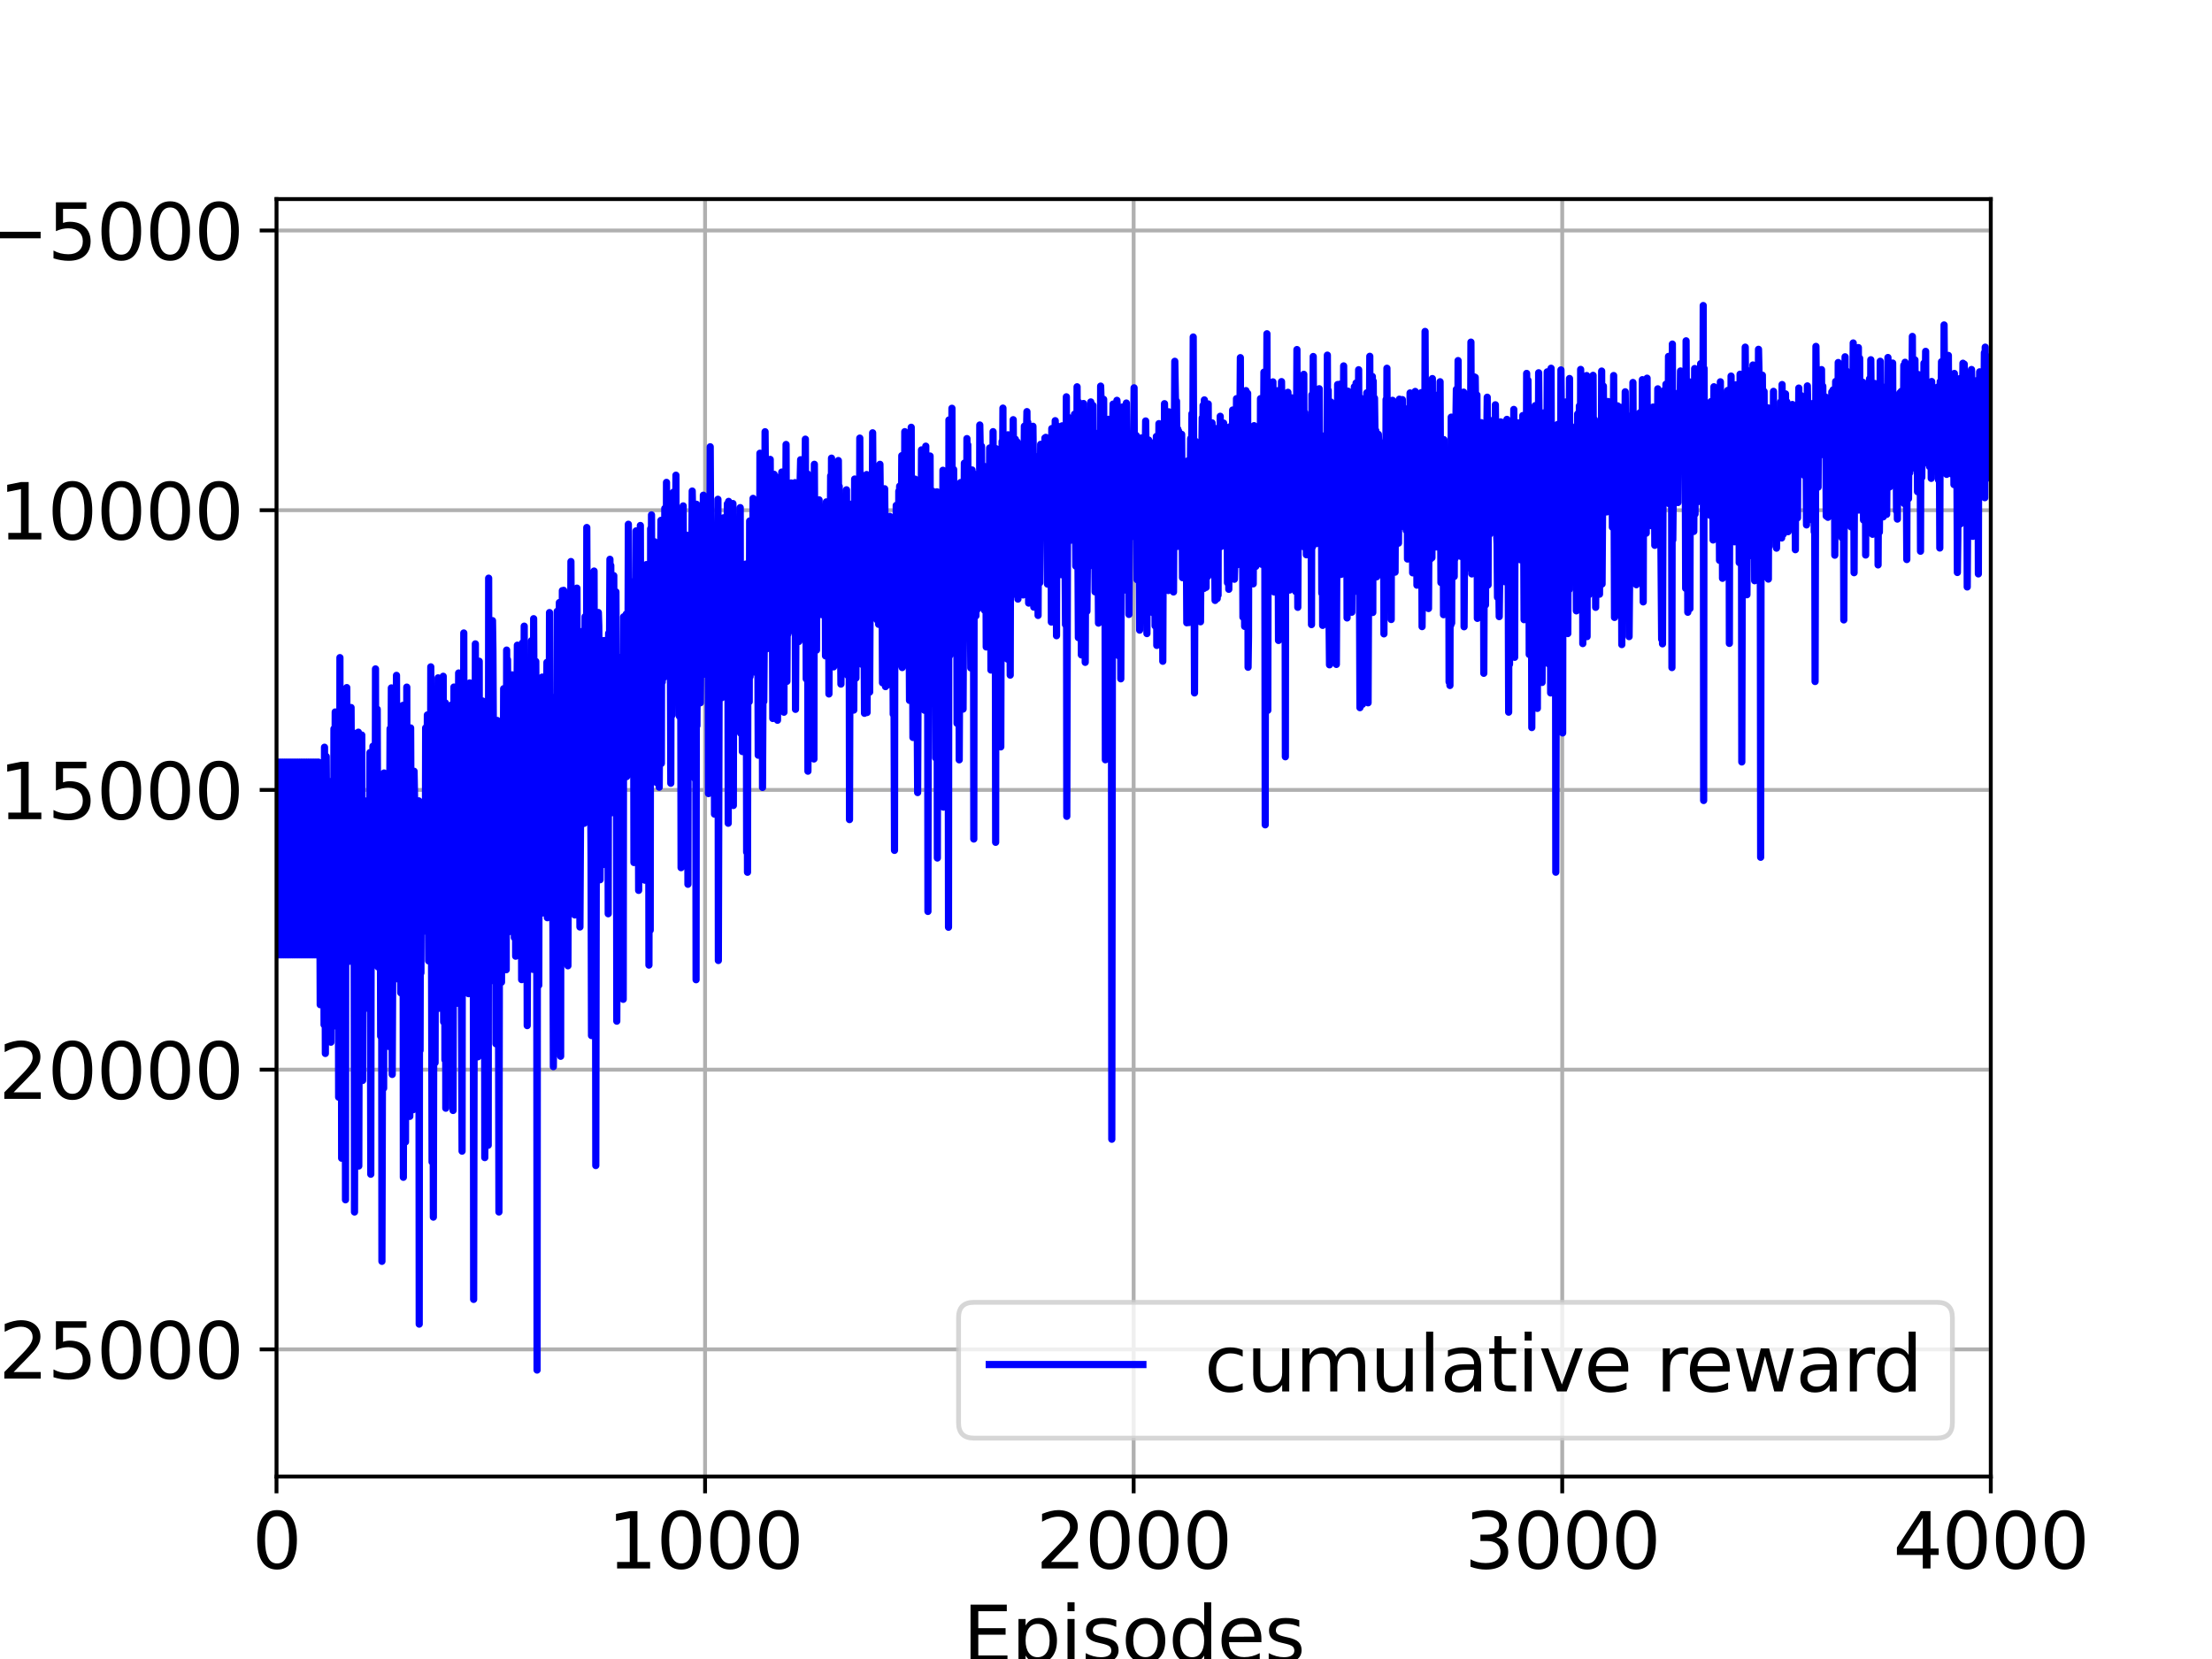 <?xml version="1.0" encoding="utf-8" standalone="no"?>
<!DOCTYPE svg PUBLIC "-//W3C//DTD SVG 1.1//EN"
  "http://www.w3.org/Graphics/SVG/1.1/DTD/svg11.dtd">
<svg height="345.6pt" version="1.1" viewBox="0 0 460.8 345.6" width="460.8pt" xmlns="http://www.w3.org/2000/svg" xmlns:xlink="http://www.w3.org/1999/xlink">
 <defs>
  <style type="text/css">*{stroke-linecap:butt;stroke-linejoin:round;}</style>
 </defs>
 <g id="figure_1">
  <g id="patch_1">
   <path d="M 0 345.6 
L 460.8 345.6 
L 460.8 0 
L 0 0 
z
" style="fill:#ffffff;"/>
  </g>
  <g id="axes_1">
   <g id="patch_2">
    <path d="M 57.6 307.584 
L 414.72 307.584 
L 414.72 41.472 
L 57.6 41.472 
z
" style="fill:#ffffff;"/>
   </g>
   <g id="matplotlib.axis_1">
    <g id="xtick_1">
     <g id="line2d_1">
      <path clip-path="url(#p29feedc4c2)" d="M 57.6 307.584 
L 57.6 41.472 
" style="fill:none;stroke:#b0b0b0;stroke-linecap:square;stroke-width:0.8;"/>
     </g>
     <g id="line2d_2">
      <defs>
       <path d="M 0 0 
L 0 3.5 
" id="mb2f4160cd9" style="stroke:#000000;stroke-width:0.8;"/>
      </defs>
      <g>
       <use style="stroke:#000000;stroke-width:0.8;" x="57.6" xlink:href="#mb2f4160cd9" y="307.584"/>
      </g>
     </g>
     <g id="text_1">
      <!-- 0 -->
      <g transform="translate(52.51 326.741)scale(0.16 -0.16)">
       <defs>
        <path d="M 2034 4250 
Q 1547 4250 1301 3770 
Q 1056 3291 1056 2328 
Q 1056 1369 1301 889 
Q 1547 409 2034 409 
Q 2525 409 2770 889 
Q 3016 1369 3016 2328 
Q 3016 3291 2770 3770 
Q 2525 4250 2034 4250 
z
M 2034 4750 
Q 2819 4750 3233 4129 
Q 3647 3509 3647 2328 
Q 3647 1150 3233 529 
Q 2819 -91 2034 -91 
Q 1250 -91 836 529 
Q 422 1150 422 2328 
Q 422 3509 836 4129 
Q 1250 4750 2034 4750 
z
" id="DejaVuSans-30" transform="scale(0.016)"/>
       </defs>
       <use xlink:href="#DejaVuSans-30"/>
      </g>
     </g>
    </g>
    <g id="xtick_2">
     <g id="line2d_3">
      <path clip-path="url(#p29feedc4c2)" d="M 146.88 307.584 
L 146.88 41.472 
" style="fill:none;stroke:#b0b0b0;stroke-linecap:square;stroke-width:0.8;"/>
     </g>
     <g id="line2d_4">
      <g>
       <use style="stroke:#000000;stroke-width:0.8;" x="146.88" xlink:href="#mb2f4160cd9" y="307.584"/>
      </g>
     </g>
     <g id="text_2">
      <!-- 1000 -->
      <g transform="translate(126.52 326.741)scale(0.16 -0.16)">
       <defs>
        <path d="M 794 531 
L 1825 531 
L 1825 4091 
L 703 3866 
L 703 4441 
L 1819 4666 
L 2450 4666 
L 2450 531 
L 3481 531 
L 3481 0 
L 794 0 
L 794 531 
z
" id="DejaVuSans-31" transform="scale(0.016)"/>
       </defs>
       <use xlink:href="#DejaVuSans-31"/>
       <use x="63.623" xlink:href="#DejaVuSans-30"/>
       <use x="127.246" xlink:href="#DejaVuSans-30"/>
       <use x="190.869" xlink:href="#DejaVuSans-30"/>
      </g>
     </g>
    </g>
    <g id="xtick_3">
     <g id="line2d_5">
      <path clip-path="url(#p29feedc4c2)" d="M 236.16 307.584 
L 236.16 41.472 
" style="fill:none;stroke:#b0b0b0;stroke-linecap:square;stroke-width:0.8;"/>
     </g>
     <g id="line2d_6">
      <g>
       <use style="stroke:#000000;stroke-width:0.8;" x="236.16" xlink:href="#mb2f4160cd9" y="307.584"/>
      </g>
     </g>
     <g id="text_3">
      <!-- 2000 -->
      <g transform="translate(215.8 326.741)scale(0.16 -0.16)">
       <defs>
        <path d="M 1228 531 
L 3431 531 
L 3431 0 
L 469 0 
L 469 531 
Q 828 903 1448 1529 
Q 2069 2156 2228 2338 
Q 2531 2678 2651 2914 
Q 2772 3150 2772 3378 
Q 2772 3750 2511 3984 
Q 2250 4219 1831 4219 
Q 1534 4219 1204 4116 
Q 875 4013 500 3803 
L 500 4441 
Q 881 4594 1212 4672 
Q 1544 4750 1819 4750 
Q 2544 4750 2975 4387 
Q 3406 4025 3406 3419 
Q 3406 3131 3298 2873 
Q 3191 2616 2906 2266 
Q 2828 2175 2409 1742 
Q 1991 1309 1228 531 
z
" id="DejaVuSans-32" transform="scale(0.016)"/>
       </defs>
       <use xlink:href="#DejaVuSans-32"/>
       <use x="63.623" xlink:href="#DejaVuSans-30"/>
       <use x="127.246" xlink:href="#DejaVuSans-30"/>
       <use x="190.869" xlink:href="#DejaVuSans-30"/>
      </g>
     </g>
    </g>
    <g id="xtick_4">
     <g id="line2d_7">
      <path clip-path="url(#p29feedc4c2)" d="M 325.44 307.584 
L 325.44 41.472 
" style="fill:none;stroke:#b0b0b0;stroke-linecap:square;stroke-width:0.8;"/>
     </g>
     <g id="line2d_8">
      <g>
       <use style="stroke:#000000;stroke-width:0.8;" x="325.44" xlink:href="#mb2f4160cd9" y="307.584"/>
      </g>
     </g>
     <g id="text_4">
      <!-- 3000 -->
      <g transform="translate(305.08 326.741)scale(0.16 -0.16)">
       <defs>
        <path d="M 2597 2516 
Q 3050 2419 3304 2112 
Q 3559 1806 3559 1356 
Q 3559 666 3084 287 
Q 2609 -91 1734 -91 
Q 1441 -91 1130 -33 
Q 819 25 488 141 
L 488 750 
Q 750 597 1062 519 
Q 1375 441 1716 441 
Q 2309 441 2620 675 
Q 2931 909 2931 1356 
Q 2931 1769 2642 2001 
Q 2353 2234 1838 2234 
L 1294 2234 
L 1294 2753 
L 1863 2753 
Q 2328 2753 2575 2939 
Q 2822 3125 2822 3475 
Q 2822 3834 2567 4026 
Q 2313 4219 1838 4219 
Q 1578 4219 1281 4162 
Q 984 4106 628 3988 
L 628 4550 
Q 988 4650 1302 4700 
Q 1616 4750 1894 4750 
Q 2613 4750 3031 4423 
Q 3450 4097 3450 3541 
Q 3450 3153 3228 2886 
Q 3006 2619 2597 2516 
z
" id="DejaVuSans-33" transform="scale(0.016)"/>
       </defs>
       <use xlink:href="#DejaVuSans-33"/>
       <use x="63.623" xlink:href="#DejaVuSans-30"/>
       <use x="127.246" xlink:href="#DejaVuSans-30"/>
       <use x="190.869" xlink:href="#DejaVuSans-30"/>
      </g>
     </g>
    </g>
    <g id="xtick_5">
     <g id="line2d_9">
      <path clip-path="url(#p29feedc4c2)" d="M 414.72 307.584 
L 414.72 41.472 
" style="fill:none;stroke:#b0b0b0;stroke-linecap:square;stroke-width:0.8;"/>
     </g>
     <g id="line2d_10">
      <g>
       <use style="stroke:#000000;stroke-width:0.8;" x="414.72" xlink:href="#mb2f4160cd9" y="307.584"/>
      </g>
     </g>
     <g id="text_5">
      <!-- 4000 -->
      <g transform="translate(394.36 326.741)scale(0.16 -0.16)">
       <defs>
        <path d="M 2419 4116 
L 825 1625 
L 2419 1625 
L 2419 4116 
z
M 2253 4666 
L 3047 4666 
L 3047 1625 
L 3713 1625 
L 3713 1100 
L 3047 1100 
L 3047 0 
L 2419 0 
L 2419 1100 
L 313 1100 
L 313 1709 
L 2253 4666 
z
" id="DejaVuSans-34" transform="scale(0.016)"/>
       </defs>
       <use xlink:href="#DejaVuSans-34"/>
       <use x="63.623" xlink:href="#DejaVuSans-30"/>
       <use x="127.246" xlink:href="#DejaVuSans-30"/>
       <use x="190.869" xlink:href="#DejaVuSans-30"/>
      </g>
     </g>
    </g>
    <g id="text_6">
     <!-- Episodes -->
     <g transform="translate(200.572 346.226)scale(0.16 -0.16)">
      <defs>
       <path d="M 628 4666 
L 3578 4666 
L 3578 4134 
L 1259 4134 
L 1259 2753 
L 3481 2753 
L 3481 2222 
L 1259 2222 
L 1259 531 
L 3634 531 
L 3634 0 
L 628 0 
L 628 4666 
z
" id="DejaVuSans-45" transform="scale(0.016)"/>
       <path d="M 1159 525 
L 1159 -1331 
L 581 -1331 
L 581 3500 
L 1159 3500 
L 1159 2969 
Q 1341 3281 1617 3432 
Q 1894 3584 2278 3584 
Q 2916 3584 3314 3078 
Q 3713 2572 3713 1747 
Q 3713 922 3314 415 
Q 2916 -91 2278 -91 
Q 1894 -91 1617 61 
Q 1341 213 1159 525 
z
M 3116 1747 
Q 3116 2381 2855 2742 
Q 2594 3103 2138 3103 
Q 1681 3103 1420 2742 
Q 1159 2381 1159 1747 
Q 1159 1113 1420 752 
Q 1681 391 2138 391 
Q 2594 391 2855 752 
Q 3116 1113 3116 1747 
z
" id="DejaVuSans-70" transform="scale(0.016)"/>
       <path d="M 603 3500 
L 1178 3500 
L 1178 0 
L 603 0 
L 603 3500 
z
M 603 4863 
L 1178 4863 
L 1178 4134 
L 603 4134 
L 603 4863 
z
" id="DejaVuSans-69" transform="scale(0.016)"/>
       <path d="M 2834 3397 
L 2834 2853 
Q 2591 2978 2328 3040 
Q 2066 3103 1784 3103 
Q 1356 3103 1142 2972 
Q 928 2841 928 2578 
Q 928 2378 1081 2264 
Q 1234 2150 1697 2047 
L 1894 2003 
Q 2506 1872 2764 1633 
Q 3022 1394 3022 966 
Q 3022 478 2636 193 
Q 2250 -91 1575 -91 
Q 1294 -91 989 -36 
Q 684 19 347 128 
L 347 722 
Q 666 556 975 473 
Q 1284 391 1588 391 
Q 1994 391 2212 530 
Q 2431 669 2431 922 
Q 2431 1156 2273 1281 
Q 2116 1406 1581 1522 
L 1381 1569 
Q 847 1681 609 1914 
Q 372 2147 372 2553 
Q 372 3047 722 3315 
Q 1072 3584 1716 3584 
Q 2034 3584 2315 3537 
Q 2597 3491 2834 3397 
z
" id="DejaVuSans-73" transform="scale(0.016)"/>
       <path d="M 1959 3097 
Q 1497 3097 1228 2736 
Q 959 2375 959 1747 
Q 959 1119 1226 758 
Q 1494 397 1959 397 
Q 2419 397 2687 759 
Q 2956 1122 2956 1747 
Q 2956 2369 2687 2733 
Q 2419 3097 1959 3097 
z
M 1959 3584 
Q 2709 3584 3137 3096 
Q 3566 2609 3566 1747 
Q 3566 888 3137 398 
Q 2709 -91 1959 -91 
Q 1206 -91 779 398 
Q 353 888 353 1747 
Q 353 2609 779 3096 
Q 1206 3584 1959 3584 
z
" id="DejaVuSans-6f" transform="scale(0.016)"/>
       <path d="M 2906 2969 
L 2906 4863 
L 3481 4863 
L 3481 0 
L 2906 0 
L 2906 525 
Q 2725 213 2448 61 
Q 2172 -91 1784 -91 
Q 1150 -91 751 415 
Q 353 922 353 1747 
Q 353 2572 751 3078 
Q 1150 3584 1784 3584 
Q 2172 3584 2448 3432 
Q 2725 3281 2906 2969 
z
M 947 1747 
Q 947 1113 1208 752 
Q 1469 391 1925 391 
Q 2381 391 2643 752 
Q 2906 1113 2906 1747 
Q 2906 2381 2643 2742 
Q 2381 3103 1925 3103 
Q 1469 3103 1208 2742 
Q 947 2381 947 1747 
z
" id="DejaVuSans-64" transform="scale(0.016)"/>
       <path d="M 3597 1894 
L 3597 1613 
L 953 1613 
Q 991 1019 1311 708 
Q 1631 397 2203 397 
Q 2534 397 2845 478 
Q 3156 559 3463 722 
L 3463 178 
Q 3153 47 2828 -22 
Q 2503 -91 2169 -91 
Q 1331 -91 842 396 
Q 353 884 353 1716 
Q 353 2575 817 3079 
Q 1281 3584 2069 3584 
Q 2775 3584 3186 3129 
Q 3597 2675 3597 1894 
z
M 3022 2063 
Q 3016 2534 2758 2815 
Q 2500 3097 2075 3097 
Q 1594 3097 1305 2825 
Q 1016 2553 972 2059 
L 3022 2063 
z
" id="DejaVuSans-65" transform="scale(0.016)"/>
      </defs>
      <use xlink:href="#DejaVuSans-45"/>
      <use x="63.184" xlink:href="#DejaVuSans-70"/>
      <use x="126.66" xlink:href="#DejaVuSans-69"/>
      <use x="154.443" xlink:href="#DejaVuSans-73"/>
      <use x="206.543" xlink:href="#DejaVuSans-6f"/>
      <use x="267.725" xlink:href="#DejaVuSans-64"/>
      <use x="331.201" xlink:href="#DejaVuSans-65"/>
      <use x="392.725" xlink:href="#DejaVuSans-73"/>
     </g>
    </g>
   </g>
   <g id="matplotlib.axis_2">
    <g id="ytick_1">
     <g id="line2d_11">
      <path clip-path="url(#p29feedc4c2)" d="M 57.6 281.101 
L 414.72 281.101 
" style="fill:none;stroke:#b0b0b0;stroke-linecap:square;stroke-width:0.8;"/>
     </g>
     <g id="line2d_12">
      <defs>
       <path d="M 0 0 
L -3.5 0 
" id="m4a51a354d8" style="stroke:#000000;stroke-width:0.8;"/>
      </defs>
      <g>
       <use style="stroke:#000000;stroke-width:0.8;" x="57.6" xlink:href="#m4a51a354d8" y="281.101"/>
      </g>
     </g>
     <g id="text_7">
      <!-- −25000 -->
      <g transform="translate(-13.707 287.18)scale(0.16 -0.16)">
       <defs>
        <path d="M 678 2272 
L 4684 2272 
L 4684 1741 
L 678 1741 
L 678 2272 
z
" id="DejaVuSans-2212" transform="scale(0.016)"/>
        <path d="M 691 4666 
L 3169 4666 
L 3169 4134 
L 1269 4134 
L 1269 2991 
Q 1406 3038 1543 3061 
Q 1681 3084 1819 3084 
Q 2600 3084 3056 2656 
Q 3513 2228 3513 1497 
Q 3513 744 3044 326 
Q 2575 -91 1722 -91 
Q 1428 -91 1123 -41 
Q 819 9 494 109 
L 494 744 
Q 775 591 1075 516 
Q 1375 441 1709 441 
Q 2250 441 2565 725 
Q 2881 1009 2881 1497 
Q 2881 1984 2565 2268 
Q 2250 2553 1709 2553 
Q 1456 2553 1204 2497 
Q 953 2441 691 2322 
L 691 4666 
z
" id="DejaVuSans-35" transform="scale(0.016)"/>
       </defs>
       <use xlink:href="#DejaVuSans-2212"/>
       <use x="83.789" xlink:href="#DejaVuSans-32"/>
       <use x="147.412" xlink:href="#DejaVuSans-35"/>
       <use x="211.035" xlink:href="#DejaVuSans-30"/>
       <use x="274.658" xlink:href="#DejaVuSans-30"/>
       <use x="338.281" xlink:href="#DejaVuSans-30"/>
      </g>
     </g>
    </g>
    <g id="ytick_2">
     <g id="line2d_13">
      <path clip-path="url(#p29feedc4c2)" d="M 57.6 222.83 
L 414.72 222.83 
" style="fill:none;stroke:#b0b0b0;stroke-linecap:square;stroke-width:0.8;"/>
     </g>
     <g id="line2d_14">
      <g>
       <use style="stroke:#000000;stroke-width:0.8;" x="57.6" xlink:href="#m4a51a354d8" y="222.83"/>
      </g>
     </g>
     <g id="text_8">
      <!-- −20000 -->
      <g transform="translate(-13.707 228.909)scale(0.16 -0.16)">
       <use xlink:href="#DejaVuSans-2212"/>
       <use x="83.789" xlink:href="#DejaVuSans-32"/>
       <use x="147.412" xlink:href="#DejaVuSans-30"/>
       <use x="211.035" xlink:href="#DejaVuSans-30"/>
       <use x="274.658" xlink:href="#DejaVuSans-30"/>
       <use x="338.281" xlink:href="#DejaVuSans-30"/>
      </g>
     </g>
    </g>
    <g id="ytick_3">
     <g id="line2d_15">
      <path clip-path="url(#p29feedc4c2)" d="M 57.6 164.559 
L 414.72 164.559 
" style="fill:none;stroke:#b0b0b0;stroke-linecap:square;stroke-width:0.8;"/>
     </g>
     <g id="line2d_16">
      <g>
       <use style="stroke:#000000;stroke-width:0.8;" x="57.6" xlink:href="#m4a51a354d8" y="164.559"/>
      </g>
     </g>
     <g id="text_9">
      <!-- −15000 -->
      <g transform="translate(-13.707 170.638)scale(0.16 -0.16)">
       <use xlink:href="#DejaVuSans-2212"/>
       <use x="83.789" xlink:href="#DejaVuSans-31"/>
       <use x="147.412" xlink:href="#DejaVuSans-35"/>
       <use x="211.035" xlink:href="#DejaVuSans-30"/>
       <use x="274.658" xlink:href="#DejaVuSans-30"/>
       <use x="338.281" xlink:href="#DejaVuSans-30"/>
      </g>
     </g>
    </g>
    <g id="ytick_4">
     <g id="line2d_17">
      <path clip-path="url(#p29feedc4c2)" d="M 57.6 106.289 
L 414.72 106.289 
" style="fill:none;stroke:#b0b0b0;stroke-linecap:square;stroke-width:0.8;"/>
     </g>
     <g id="line2d_18">
      <g>
       <use style="stroke:#000000;stroke-width:0.8;" x="57.6" xlink:href="#m4a51a354d8" y="106.289"/>
      </g>
     </g>
     <g id="text_10">
      <!-- −10000 -->
      <g transform="translate(-13.707 112.368)scale(0.16 -0.16)">
       <use xlink:href="#DejaVuSans-2212"/>
       <use x="83.789" xlink:href="#DejaVuSans-31"/>
       <use x="147.412" xlink:href="#DejaVuSans-30"/>
       <use x="211.035" xlink:href="#DejaVuSans-30"/>
       <use x="274.658" xlink:href="#DejaVuSans-30"/>
       <use x="338.281" xlink:href="#DejaVuSans-30"/>
      </g>
     </g>
    </g>
    <g id="ytick_5">
     <g id="line2d_19">
      <path clip-path="url(#p29feedc4c2)" d="M 57.6 48.018 
L 414.72 48.018 
" style="fill:none;stroke:#b0b0b0;stroke-linecap:square;stroke-width:0.8;"/>
     </g>
     <g id="line2d_20">
      <g>
       <use style="stroke:#000000;stroke-width:0.8;" x="57.6" xlink:href="#m4a51a354d8" y="48.018"/>
      </g>
     </g>
     <g id="text_11">
      <!-- −5000 -->
      <g transform="translate(-3.527 54.097)scale(0.16 -0.16)">
       <use xlink:href="#DejaVuSans-2212"/>
       <use x="83.789" xlink:href="#DejaVuSans-35"/>
       <use x="147.412" xlink:href="#DejaVuSans-30"/>
       <use x="211.035" xlink:href="#DejaVuSans-30"/>
       <use x="274.658" xlink:href="#DejaVuSans-30"/>
      </g>
     </g>
    </g>
    <g id="text_12">
     <!-- Cumulative Reward -->
     <g transform="translate(-21.035 252.524)rotate(-90)scale(0.16 -0.16)">
      <defs>
       <path d="M 4122 4306 
L 4122 3641 
Q 3803 3938 3442 4084 
Q 3081 4231 2675 4231 
Q 1875 4231 1450 3742 
Q 1025 3253 1025 2328 
Q 1025 1406 1450 917 
Q 1875 428 2675 428 
Q 3081 428 3442 575 
Q 3803 722 4122 1019 
L 4122 359 
Q 3791 134 3420 21 
Q 3050 -91 2638 -91 
Q 1578 -91 968 557 
Q 359 1206 359 2328 
Q 359 3453 968 4101 
Q 1578 4750 2638 4750 
Q 3056 4750 3426 4639 
Q 3797 4528 4122 4306 
z
" id="DejaVuSans-43" transform="scale(0.016)"/>
       <path d="M 544 1381 
L 544 3500 
L 1119 3500 
L 1119 1403 
Q 1119 906 1312 657 
Q 1506 409 1894 409 
Q 2359 409 2629 706 
Q 2900 1003 2900 1516 
L 2900 3500 
L 3475 3500 
L 3475 0 
L 2900 0 
L 2900 538 
Q 2691 219 2414 64 
Q 2138 -91 1772 -91 
Q 1169 -91 856 284 
Q 544 659 544 1381 
z
M 1991 3584 
L 1991 3584 
z
" id="DejaVuSans-75" transform="scale(0.016)"/>
       <path d="M 3328 2828 
Q 3544 3216 3844 3400 
Q 4144 3584 4550 3584 
Q 5097 3584 5394 3201 
Q 5691 2819 5691 2113 
L 5691 0 
L 5113 0 
L 5113 2094 
Q 5113 2597 4934 2840 
Q 4756 3084 4391 3084 
Q 3944 3084 3684 2787 
Q 3425 2491 3425 1978 
L 3425 0 
L 2847 0 
L 2847 2094 
Q 2847 2600 2669 2842 
Q 2491 3084 2119 3084 
Q 1678 3084 1418 2786 
Q 1159 2488 1159 1978 
L 1159 0 
L 581 0 
L 581 3500 
L 1159 3500 
L 1159 2956 
Q 1356 3278 1631 3431 
Q 1906 3584 2284 3584 
Q 2666 3584 2933 3390 
Q 3200 3197 3328 2828 
z
" id="DejaVuSans-6d" transform="scale(0.016)"/>
       <path d="M 603 4863 
L 1178 4863 
L 1178 0 
L 603 0 
L 603 4863 
z
" id="DejaVuSans-6c" transform="scale(0.016)"/>
       <path d="M 2194 1759 
Q 1497 1759 1228 1600 
Q 959 1441 959 1056 
Q 959 750 1161 570 
Q 1363 391 1709 391 
Q 2188 391 2477 730 
Q 2766 1069 2766 1631 
L 2766 1759 
L 2194 1759 
z
M 3341 1997 
L 3341 0 
L 2766 0 
L 2766 531 
Q 2569 213 2275 61 
Q 1981 -91 1556 -91 
Q 1019 -91 701 211 
Q 384 513 384 1019 
Q 384 1609 779 1909 
Q 1175 2209 1959 2209 
L 2766 2209 
L 2766 2266 
Q 2766 2663 2505 2880 
Q 2244 3097 1772 3097 
Q 1472 3097 1187 3025 
Q 903 2953 641 2809 
L 641 3341 
Q 956 3463 1253 3523 
Q 1550 3584 1831 3584 
Q 2591 3584 2966 3190 
Q 3341 2797 3341 1997 
z
" id="DejaVuSans-61" transform="scale(0.016)"/>
       <path d="M 1172 4494 
L 1172 3500 
L 2356 3500 
L 2356 3053 
L 1172 3053 
L 1172 1153 
Q 1172 725 1289 603 
Q 1406 481 1766 481 
L 2356 481 
L 2356 0 
L 1766 0 
Q 1100 0 847 248 
Q 594 497 594 1153 
L 594 3053 
L 172 3053 
L 172 3500 
L 594 3500 
L 594 4494 
L 1172 4494 
z
" id="DejaVuSans-74" transform="scale(0.016)"/>
       <path d="M 191 3500 
L 800 3500 
L 1894 563 
L 2988 3500 
L 3597 3500 
L 2284 0 
L 1503 0 
L 191 3500 
z
" id="DejaVuSans-76" transform="scale(0.016)"/>
       <path id="DejaVuSans-20" transform="scale(0.016)"/>
       <path d="M 2841 2188 
Q 3044 2119 3236 1894 
Q 3428 1669 3622 1275 
L 4263 0 
L 3584 0 
L 2988 1197 
Q 2756 1666 2539 1819 
Q 2322 1972 1947 1972 
L 1259 1972 
L 1259 0 
L 628 0 
L 628 4666 
L 2053 4666 
Q 2853 4666 3247 4331 
Q 3641 3997 3641 3322 
Q 3641 2881 3436 2590 
Q 3231 2300 2841 2188 
z
M 1259 4147 
L 1259 2491 
L 2053 2491 
Q 2509 2491 2742 2702 
Q 2975 2913 2975 3322 
Q 2975 3731 2742 3939 
Q 2509 4147 2053 4147 
L 1259 4147 
z
" id="DejaVuSans-52" transform="scale(0.016)"/>
       <path d="M 269 3500 
L 844 3500 
L 1563 769 
L 2278 3500 
L 2956 3500 
L 3675 769 
L 4391 3500 
L 4966 3500 
L 4050 0 
L 3372 0 
L 2619 2869 
L 1863 0 
L 1184 0 
L 269 3500 
z
" id="DejaVuSans-77" transform="scale(0.016)"/>
       <path d="M 2631 2963 
Q 2534 3019 2420 3045 
Q 2306 3072 2169 3072 
Q 1681 3072 1420 2755 
Q 1159 2438 1159 1844 
L 1159 0 
L 581 0 
L 581 3500 
L 1159 3500 
L 1159 2956 
Q 1341 3275 1631 3429 
Q 1922 3584 2338 3584 
Q 2397 3584 2469 3576 
Q 2541 3569 2628 3553 
L 2631 2963 
z
" id="DejaVuSans-72" transform="scale(0.016)"/>
      </defs>
      <use xlink:href="#DejaVuSans-43"/>
      <use x="69.824" xlink:href="#DejaVuSans-75"/>
      <use x="133.203" xlink:href="#DejaVuSans-6d"/>
      <use x="230.615" xlink:href="#DejaVuSans-75"/>
      <use x="293.994" xlink:href="#DejaVuSans-6c"/>
      <use x="321.777" xlink:href="#DejaVuSans-61"/>
      <use x="383.057" xlink:href="#DejaVuSans-74"/>
      <use x="422.266" xlink:href="#DejaVuSans-69"/>
      <use x="450.049" xlink:href="#DejaVuSans-76"/>
      <use x="509.229" xlink:href="#DejaVuSans-65"/>
      <use x="570.752" xlink:href="#DejaVuSans-20"/>
      <use x="602.539" xlink:href="#DejaVuSans-52"/>
      <use x="667.521" xlink:href="#DejaVuSans-65"/>
      <use x="729.045" xlink:href="#DejaVuSans-77"/>
      <use x="810.832" xlink:href="#DejaVuSans-61"/>
      <use x="872.111" xlink:href="#DejaVuSans-72"/>
      <use x="911.475" xlink:href="#DejaVuSans-64"/>
     </g>
    </g>
   </g>
   <g id="line2d_21">
    <path clip-path="url(#p29feedc4c2)" d="M 57.6 186.543 
L 57.689 198.914 
L 57.779 158.762 
L 57.868 192.866 
L 57.957 186.543 
L 58.046 198.914 
L 58.136 158.762 
L 58.225 192.866 
L 58.314 186.543 
L 58.404 198.914 
L 58.493 158.762 
L 58.582 192.866 
L 58.671 186.543 
L 58.761 198.914 
L 58.85 158.762 
L 58.939 192.866 
L 59.028 186.543 
L 59.118 198.914 
L 59.207 158.762 
L 59.296 192.866 
L 59.386 186.543 
L 59.475 198.914 
L 59.564 158.762 
L 59.653 192.866 
L 59.743 186.543 
L 59.832 198.914 
L 59.921 158.762 
L 60.011 192.866 
L 60.1 186.543 
L 60.189 198.914 
L 60.278 158.762 
L 60.368 192.866 
L 60.457 186.543 
L 60.546 198.914 
L 60.636 158.762 
L 60.725 192.866 
L 60.814 186.543 
L 60.903 198.914 
L 60.993 158.762 
L 61.082 192.866 
L 61.171 186.543 
L 61.26 198.914 
L 61.35 158.762 
L 61.439 192.866 
L 61.528 186.543 
L 61.618 198.914 
L 61.707 158.762 
L 61.796 192.866 
L 61.885 186.543 
L 61.975 198.914 
L 62.064 158.762 
L 62.153 192.866 
L 62.243 186.543 
L 62.332 198.914 
L 62.421 158.762 
L 62.51 192.866 
L 62.6 186.543 
L 62.689 198.914 
L 62.778 158.762 
L 62.868 192.866 
L 62.957 186.543 
L 63.046 198.914 
L 63.135 158.762 
L 63.225 192.866 
L 63.314 186.543 
L 63.403 198.914 
L 63.492 158.762 
L 63.582 192.866 
L 63.671 186.543 
L 63.76 198.914 
L 63.85 158.762 
L 63.939 192.866 
L 64.028 186.543 
L 64.117 198.914 
L 64.207 158.762 
L 64.296 192.866 
L 64.385 186.543 
L 64.475 198.914 
L 64.564 158.762 
L 64.653 192.866 
L 64.742 186.543 
L 64.832 198.914 
L 64.921 158.762 
L 65.01 192.866 
L 65.1 186.543 
L 65.189 198.914 
L 65.278 158.762 
L 65.367 192.866 
L 65.457 186.543 
L 65.546 198.914 
L 65.635 158.762 
L 65.724 192.866 
L 65.814 186.543 
L 65.903 198.914 
L 65.992 158.762 
L 66.082 192.866 
L 66.171 186.543 
L 66.26 198.914 
L 66.349 158.762 
L 66.439 192.866 
L 66.528 161.436 
L 66.707 209.299 
L 66.796 188.77 
L 66.885 204.248 
L 66.974 177.1 
L 67.064 208.41 
L 67.153 169.761 
L 67.242 170.969 
L 67.332 208.332 
L 67.421 184.266 
L 67.51 213.474 
L 67.599 155.659 
L 67.778 219.457 
L 67.956 157.582 
L 68.046 170.824 
L 68.135 206.288 
L 68.314 166.979 
L 68.403 201.413 
L 68.492 193.397 
L 68.581 162.79 
L 68.671 166.221 
L 68.849 175.227 
L 68.939 217.109 
L 69.028 174.995 
L 69.117 182.3 
L 69.206 186.737 
L 69.296 179.652 
L 69.385 183.167 
L 69.474 206.463 
L 69.564 151.825 
L 69.742 179.051 
L 69.831 148.315 
L 69.921 204.758 
L 70.01 168.475 
L 70.099 168.673 
L 70.188 213.857 
L 70.367 169.886 
L 70.456 181.894 
L 70.546 228.564 
L 70.635 162.428 
L 70.724 222.519 
L 70.813 136.993 
L 70.903 221.778 
L 70.992 215.442 
L 71.081 170.796 
L 71.171 241.276 
L 71.438 170.504 
L 71.528 193.715 
L 71.617 186.002 
L 71.796 222.192 
L 71.885 166.064 
L 71.974 249.938 
L 72.063 152.158 
L 72.153 193.325 
L 72.242 143.236 
L 72.42 200.212 
L 72.51 174.194 
L 72.599 199.264 
L 72.688 177.635 
L 72.778 200.251 
L 72.956 175.146 
L 73.045 196.249 
L 73.135 147.386 
L 73.313 184.952 
L 73.403 168.16 
L 73.492 189.783 
L 73.581 152.639 
L 73.76 179.781 
L 73.849 252.483 
L 74.028 160.407 
L 74.117 187.933 
L 74.206 165.493 
L 74.385 193.418 
L 74.652 152.524 
L 74.742 242.901 
L 74.92 173.389 
L 75.01 177.119 
L 75.188 192.683 
L 75.277 198.643 
L 75.367 153.121 
L 75.545 225.082 
L 75.635 174.624 
L 75.724 199.984 
L 75.813 169.111 
L 75.902 192.319 
L 76.081 166.849 
L 76.17 210.048 
L 76.438 167.556 
L 76.617 210.039 
L 76.706 198.939 
L 76.795 208.169 
L 76.884 178.904 
L 76.974 195.728 
L 77.063 156.777 
L 77.242 244.615 
L 77.331 183.315 
L 77.42 191.108 
L 77.509 189.323 
L 77.599 200.606 
L 77.688 155.44 
L 77.956 194.345 
L 78.045 187.744 
L 78.134 195.482 
L 78.224 139.345 
L 78.313 196.258 
L 78.402 191.833 
L 78.492 182.729 
L 78.581 147.737 
L 78.759 201.442 
L 78.849 169.158 
L 78.938 199.941 
L 79.116 162.737 
L 79.206 179.08 
L 79.295 215.847 
L 79.384 201.071 
L 79.474 162.358 
L 79.563 262.762 
L 79.831 164.203 
L 79.92 226.696 
L 80.009 161.026 
L 80.188 200.869 
L 80.277 183.487 
L 80.366 215.548 
L 80.545 179.94 
L 80.634 200.974 
L 80.724 200.089 
L 80.813 169.548 
L 80.902 171.632 
L 80.991 217.997 
L 81.17 170.845 
L 81.259 151.8 
L 81.348 168.892 
L 81.438 163.924 
L 81.527 143.304 
L 81.706 223.825 
L 81.973 167.963 
L 82.063 154.775 
L 82.152 191.029 
L 82.241 168.469 
L 82.331 175.219 
L 82.598 140.689 
L 82.777 196.049 
L 82.956 153.246 
L 83.045 204.011 
L 83.134 201.352 
L 83.313 165.014 
L 83.491 206.824 
L 83.58 158.56 
L 83.67 167.518 
L 83.759 190.92 
L 83.848 178.375 
L 83.938 146.939 
L 84.027 245.253 
L 84.205 172.348 
L 84.295 160.494 
L 84.384 171.242 
L 84.473 237.879 
L 84.563 186.507 
L 84.652 231.956 
L 84.741 143.136 
L 84.83 222.576 
L 85.009 164.381 
L 85.188 213.172 
L 85.277 192.732 
L 85.366 232.563 
L 85.545 151.639 
L 85.812 215.192 
L 85.902 162.123 
L 86.08 231.16 
L 86.259 160.664 
L 86.616 180.023 
L 86.795 192.007 
L 86.973 169.721 
L 87.152 196.135 
L 87.241 166.834 
L 87.33 275.839 
L 87.42 173.862 
L 87.509 218.828 
L 87.598 179.549 
L 87.687 202.674 
L 87.777 169.75 
L 87.866 177.034 
L 87.955 172.403 
L 88.044 193.776 
L 88.134 188.366 
L 88.223 192.299 
L 88.402 174.969 
L 88.58 193.963 
L 88.669 151.626 
L 88.759 158.092 
L 88.848 179.809 
L 89.027 148.937 
L 89.294 200.176 
L 89.384 160.957 
L 89.652 185.671 
L 89.741 138.916 
L 90.009 242.052 
L 90.098 185.718 
L 90.187 199.869 
L 90.276 253.549 
L 90.455 169.674 
L 90.544 172.772 
L 90.634 221.39 
L 90.723 185.684 
L 90.812 190.902 
L 90.991 168.617 
L 91.08 178.164 
L 91.259 141.211 
L 91.437 210.048 
L 91.526 203.204 
L 91.705 172.666 
L 91.794 170.299 
L 91.884 175.397 
L 91.973 192.281 
L 92.062 177.086 
L 92.151 193.057 
L 92.241 191.432 
L 92.33 140.88 
L 92.419 212.878 
L 92.508 146.843 
L 92.598 165.42 
L 92.687 220.789 
L 92.776 146.421 
L 92.866 230.861 
L 92.955 164.064 
L 93.044 171.287 
L 93.133 195.729 
L 93.223 150.972 
L 93.312 154.901 
L 93.491 210.527 
L 93.58 220.027 
L 93.669 175.227 
L 93.848 215.986 
L 94.026 146.876 
L 94.116 218.674 
L 94.205 153.428 
L 94.383 231.331 
L 94.562 143.122 
L 94.651 188.754 
L 94.74 177.601 
L 94.83 144.013 
L 94.919 170.906 
L 95.008 159.858 
L 95.098 160.977 
L 95.276 208.998 
L 95.365 148.56 
L 95.455 181.423 
L 95.544 140.195 
L 95.812 170.273 
L 95.901 153.864 
L 96.258 239.809 
L 96.348 148.371 
L 96.437 169.451 
L 96.526 167.567 
L 96.615 131.857 
L 96.705 196.869 
L 96.794 156.594 
L 96.883 159.606 
L 96.972 144.411 
L 97.151 190.722 
L 97.24 149.031 
L 97.33 194.462 
L 97.419 159.742 
L 97.508 164.545 
L 97.597 207.002 
L 97.687 170.052 
L 97.776 182.077 
L 97.865 142.263 
L 97.955 189.532 
L 98.044 188.744 
L 98.222 203.216 
L 98.401 185.32 
L 98.49 182.993 
L 98.58 169.306 
L 98.669 270.687 
L 98.847 173.39 
L 98.937 212.833 
L 99.026 134.129 
L 99.115 190.602 
L 99.294 161.184 
L 99.562 220.156 
L 99.829 137.745 
L 99.919 208.573 
L 100.008 158.194 
L 100.276 211.698 
L 100.544 146.028 
L 100.633 148.615 
L 100.812 194.103 
L 100.901 160.892 
L 100.99 241.148 
L 101.169 156.688 
L 101.347 190.644 
L 101.436 159.137 
L 101.526 190.93 
L 101.615 158.481 
L 101.704 238.582 
L 101.794 120.442 
L 101.883 183.891 
L 101.972 129.054 
L 102.061 132.392 
L 102.24 196.202 
L 102.329 187.583 
L 102.419 147.154 
L 102.508 162.228 
L 102.597 129.285 
L 102.686 135.461 
L 102.954 186.244 
L 103.044 189.048 
L 103.133 204.605 
L 103.222 167.441 
L 103.311 217.444 
L 103.579 150.079 
L 103.668 171.522 
L 103.758 160.904 
L 103.936 252.479 
L 104.115 151.703 
L 104.204 198.053 
L 104.293 186.197 
L 104.383 186.624 
L 104.472 204.61 
L 104.651 154.026 
L 104.74 159.381 
L 104.829 167.295 
L 104.918 143.465 
L 105.097 188.01 
L 105.186 158.578 
L 105.276 186.709 
L 105.365 160.708 
L 105.454 202.015 
L 105.543 135.421 
L 105.633 156.236 
L 105.722 137.421 
L 105.9 158.649 
L 105.99 194.11 
L 106.168 157.428 
L 106.347 191.839 
L 106.525 165.832 
L 106.615 169.302 
L 106.704 140.586 
L 106.883 171.915 
L 107.061 151.88 
L 107.15 195.328 
L 107.24 191.825 
L 107.329 150.54 
L 107.418 199.196 
L 107.597 143.92 
L 107.686 147.031 
L 107.775 134.404 
L 107.865 181.146 
L 107.954 142.36 
L 108.043 171.552 
L 108.222 151.588 
L 108.311 190.814 
L 108.49 155.999 
L 108.579 162.687 
L 108.668 204.076 
L 108.847 133.927 
L 109.025 182.6 
L 109.204 130.437 
L 109.293 177.462 
L 109.382 145.541 
L 109.472 190.492 
L 109.561 173.123 
L 109.65 188.428 
L 109.74 173.138 
L 109.829 213.652 
L 110.097 155.369 
L 110.186 186.989 
L 110.275 164.891 
L 110.364 180.504 
L 110.454 147.481 
L 110.543 147.711 
L 110.632 180.791 
L 110.722 133.459 
L 110.811 138.242 
L 110.9 135.369 
L 110.989 201.931 
L 111.079 183.888 
L 111.168 128.883 
L 111.347 168.897 
L 111.436 150.711 
L 111.525 156.47 
L 111.614 137.78 
L 111.704 156.953 
L 111.793 155.534 
L 111.882 285.408 
L 111.972 149.118 
L 112.061 170.715 
L 112.15 152.116 
L 112.239 205.244 
L 112.329 153.224 
L 112.418 178.901 
L 112.507 154.999 
L 112.596 175.188 
L 112.686 147.859 
L 112.775 164.619 
L 112.864 160.11 
L 112.954 141.045 
L 113.043 190.188 
L 113.221 158.574 
L 113.311 158.785 
L 113.4 161.327 
L 113.489 150.717 
L 113.579 159.985 
L 113.668 152.099 
L 113.757 161.539 
L 113.936 137.981 
L 114.025 191.179 
L 114.114 147.82 
L 114.204 169.838 
L 114.293 159.246 
L 114.382 170.397 
L 114.471 127.608 
L 114.65 186.369 
L 114.739 151.56 
L 114.828 163.189 
L 114.918 152.952 
L 115.186 194.033 
L 115.275 222.201 
L 115.543 168.491 
L 115.632 173.733 
L 115.721 145.147 
L 115.811 172.123 
L 115.9 149.636 
L 115.989 169.097 
L 116.078 127.344 
L 116.257 183.931 
L 116.346 177.316 
L 116.525 125.515 
L 116.703 148.559 
L 116.793 220.042 
L 116.882 133.27 
L 117.06 186.611 
L 117.15 123.038 
L 117.239 197.645 
L 117.418 122.98 
L 117.507 126.675 
L 117.596 185.816 
L 117.685 125.821 
L 117.775 183.915 
L 117.864 137.562 
L 117.953 163.273 
L 118.043 161.521 
L 118.132 159.116 
L 118.31 201.19 
L 118.578 134.314 
L 118.668 142.28 
L 118.757 168.049 
L 118.935 116.978 
L 119.114 155.469 
L 119.203 137.552 
L 119.292 146.719 
L 119.471 138.499 
L 119.56 149.266 
L 119.739 190.599 
L 119.917 142.737 
L 120.007 163.851 
L 120.185 122.516 
L 120.364 162.899 
L 120.453 180.161 
L 120.542 147.543 
L 120.632 154.794 
L 120.81 193.111 
L 121.078 145.41 
L 121.167 171.64 
L 121.435 131.473 
L 121.703 171.515 
L 121.882 128.456 
L 122.149 164.4 
L 122.239 109.889 
L 122.417 155.838 
L 122.507 152.924 
L 122.596 125.285 
L 122.685 155.715 
L 122.774 149.875 
L 122.864 164.479 
L 122.953 151.876 
L 123.132 178.732 
L 123.221 215.726 
L 123.489 129.156 
L 123.578 181.798 
L 123.756 118.96 
L 123.935 196.847 
L 124.024 167.77 
L 124.114 242.802 
L 124.292 134.079 
L 124.381 134.252 
L 124.471 159.174 
L 124.649 127.594 
L 124.739 130.335 
L 124.828 140.433 
L 124.917 137.43 
L 125.006 183.265 
L 125.185 148.886 
L 125.274 157.927 
L 125.364 149.097 
L 125.453 155.977 
L 125.631 180.109 
L 125.81 133.43 
L 125.899 172.191 
L 126.078 137.505 
L 126.167 152.376 
L 126.256 138.981 
L 126.346 168.07 
L 126.524 137.343 
L 126.613 151.749 
L 126.703 190.353 
L 126.792 131.92 
L 126.881 154.195 
L 127.06 116.508 
L 127.149 130.825 
L 127.238 117.79 
L 127.417 169.311 
L 127.506 134.393 
L 127.596 160.109 
L 127.863 119.915 
L 127.953 169.311 
L 128.042 164.059 
L 128.31 123.285 
L 128.399 139.664 
L 128.488 212.728 
L 128.667 164.212 
L 128.756 163.584 
L 128.935 205.974 
L 129.024 149.704 
L 129.203 183.577 
L 129.47 139.115 
L 129.56 174.639 
L 129.649 136.762 
L 129.828 208.176 
L 129.917 128.483 
L 130.006 137.955 
L 130.095 132.595 
L 130.185 153.304 
L 130.452 127.928 
L 130.542 161.786 
L 130.72 141.669 
L 130.81 138.365 
L 130.899 109.21 
L 131.077 150.662 
L 131.167 138.275 
L 131.256 151.997 
L 131.345 122.525 
L 131.524 154.162 
L 131.702 139.133 
L 131.792 141.582 
L 131.881 157.955 
L 131.97 128.445 
L 132.06 179.681 
L 132.238 120.999 
L 132.417 142.311 
L 132.506 110.592 
L 132.595 156.505 
L 132.684 125.094 
L 132.774 126.617 
L 132.952 153.311 
L 133.042 185.484 
L 133.22 128.549 
L 133.309 171.372 
L 133.399 109.465 
L 133.577 170.147 
L 133.667 162.393 
L 133.934 133.868 
L 134.202 172.274 
L 134.292 183.35 
L 134.47 132.081 
L 134.649 117.612 
L 134.738 122.502 
L 134.916 137.57 
L 135.006 121.508 
L 135.095 128.407 
L 135.184 201.045 
L 135.363 118.999 
L 135.452 193.781 
L 135.541 110.137 
L 135.631 148.696 
L 135.72 107.26 
L 135.809 140.834 
L 135.899 137.815 
L 135.988 143.7 
L 136.166 130.321 
L 136.256 160.186 
L 136.345 112.85 
L 136.434 136.227 
L 136.524 131.03 
L 136.702 140.048 
L 136.791 163.031 
L 136.97 130.059 
L 137.059 133.572 
L 137.148 154.015 
L 137.238 116.28 
L 137.327 163.994 
L 137.416 148.845 
L 137.506 114.798 
L 137.595 120.947 
L 137.684 108.4 
L 137.773 159.038 
L 137.863 109.808 
L 137.952 142.09 
L 138.041 138.79 
L 138.131 112.636 
L 138.309 141.116 
L 138.398 133.352 
L 138.488 105.915 
L 138.666 135.629 
L 138.756 131.979 
L 138.845 100.486 
L 138.934 126.852 
L 139.023 123.752 
L 139.113 118.383 
L 139.291 134.037 
L 139.38 138.851 
L 139.47 120.309 
L 139.648 136.205 
L 139.738 163.166 
L 139.827 126.359 
L 139.916 128.695 
L 140.005 148.974 
L 140.273 102.542 
L 140.363 134.566 
L 140.452 132.987 
L 140.541 114.621 
L 140.72 121.029 
L 140.809 98.992 
L 140.898 139.512 
L 140.988 135.908 
L 141.077 118.46 
L 141.255 134.455 
L 141.345 132.555 
L 141.434 115.975 
L 141.523 149.202 
L 141.612 143.569 
L 141.702 119.792 
L 141.791 129.981 
L 141.88 180.754 
L 141.97 125.726 
L 142.059 129.561 
L 142.148 157.987 
L 142.327 105.388 
L 142.416 149.006 
L 142.505 139.197 
L 142.595 155.193 
L 142.684 113.811 
L 142.773 129.768 
L 142.862 116.975 
L 142.952 152.166 
L 143.041 111.491 
L 143.13 116.168 
L 143.22 135.259 
L 143.309 184.212 
L 143.398 117.546 
L 143.487 137.1 
L 143.666 117.72 
L 143.844 157.611 
L 143.934 115.075 
L 144.023 127.393 
L 144.202 102.292 
L 144.291 106.951 
L 144.38 129.73 
L 144.469 111.989 
L 144.559 138.523 
L 144.648 123.634 
L 144.827 162.328 
L 144.916 128.425 
L 145.005 204.096 
L 145.094 105.046 
L 145.184 151.177 
L 145.362 114.243 
L 145.452 136.359 
L 145.541 133.087 
L 145.63 110.2 
L 145.719 118.815 
L 145.898 146.407 
L 146.076 125.607 
L 146.166 115.348 
L 146.255 131.769 
L 146.344 125.556 
L 146.434 126.186 
L 146.523 103.161 
L 146.701 140.442 
L 146.969 105.184 
L 147.059 134.083 
L 147.148 121.466 
L 147.326 135.675 
L 147.505 114.395 
L 147.594 165.319 
L 147.684 110.646 
L 147.773 114.517 
L 147.862 120.339 
L 147.951 93.071 
L 148.13 126.468 
L 148.219 137.199 
L 148.398 116.54 
L 148.576 118.593 
L 148.666 127.989 
L 148.755 122.107 
L 148.844 169.603 
L 148.933 131.789 
L 149.023 138.307 
L 149.112 141.086 
L 149.201 135.53 
L 149.291 120.172 
L 149.38 142.956 
L 149.558 104.007 
L 149.648 200.09 
L 149.826 135.18 
L 149.916 131.397 
L 150.094 108.521 
L 150.183 135.133 
L 150.273 116.299 
L 150.362 145.349 
L 150.54 122.729 
L 150.63 144.522 
L 150.719 107.874 
L 150.898 140.051 
L 150.987 130.383 
L 151.076 128.363 
L 151.255 131.722 
L 151.523 104.959 
L 151.612 118.928 
L 151.701 171.499 
L 151.79 104.45 
L 151.88 138.445 
L 151.969 119.304 
L 152.058 152.868 
L 152.237 118.049 
L 152.326 122.303 
L 152.415 142.373 
L 152.594 109.769 
L 152.683 104.896 
L 152.772 167.801 
L 152.862 119.608 
L 152.951 141.783 
L 153.04 120.056 
L 153.13 147.841 
L 153.219 146.136 
L 153.397 126.341 
L 153.487 140.984 
L 153.665 121.171 
L 153.755 122.558 
L 153.933 140.82 
L 154.201 105.747 
L 154.29 152.753 
L 154.469 119.266 
L 154.647 156.563 
L 154.737 136.571 
L 154.826 155.623 
L 154.915 129.485 
L 155.004 145.471 
L 155.094 124.407 
L 155.272 140.218 
L 155.362 117.504 
L 155.451 123.574 
L 155.54 177.512 
L 155.629 138.412 
L 155.719 181.708 
L 155.808 130.85 
L 155.897 131.636 
L 156.076 146.186 
L 156.165 108.535 
L 156.254 140.947 
L 156.433 117.558 
L 156.612 138.935 
L 156.701 113.063 
L 156.79 119.353 
L 156.879 103.819 
L 157.147 131.21 
L 157.236 131.505 
L 157.326 120.131 
L 157.415 140.069 
L 157.504 133.423 
L 157.594 104.804 
L 157.683 117.994 
L 157.772 105.54 
L 157.951 157.324 
L 158.04 104.602 
L 158.219 144.076 
L 158.308 94.418 
L 158.486 120.438 
L 158.576 94.684 
L 158.665 116.265 
L 158.754 109.106 
L 158.844 164.036 
L 159.022 129.359 
L 159.111 146.132 
L 159.29 123.114 
L 159.379 89.937 
L 159.736 135.168 
L 159.826 106.571 
L 160.004 134.467 
L 160.183 100.581 
L 160.361 127.223 
L 160.451 95.701 
L 160.629 135.013 
L 160.808 112.315 
L 160.897 122.772 
L 160.986 149.674 
L 161.254 98.804 
L 161.433 130.133 
L 161.522 131.819 
L 161.7 101.369 
L 161.79 142.82 
L 161.879 99.445 
L 161.968 150.041 
L 162.058 107.768 
L 162.147 117.599 
L 162.236 114.604 
L 162.325 105.38 
L 162.593 129.961 
L 162.861 98.334 
L 162.95 117.733 
L 163.04 109.307 
L 163.129 142.288 
L 163.218 127.693 
L 163.308 148.368 
L 163.397 104.301 
L 163.486 141.889 
L 163.665 112.058 
L 163.754 92.59 
L 163.932 141.942 
L 164.022 125.684 
L 164.111 132.159 
L 164.29 109.493 
L 164.379 110.993 
L 164.468 128.998 
L 164.557 108.477 
L 164.647 119.211 
L 164.825 100.612 
L 164.915 128.623 
L 165.093 101.088 
L 165.45 131.582 
L 165.54 125.337 
L 165.629 100.542 
L 165.718 147.771 
L 165.897 113.23 
L 165.986 108.392 
L 166.075 120.706 
L 166.164 118.038 
L 166.254 106.28 
L 166.343 111.778 
L 166.432 133.635 
L 166.7 99.431 
L 166.789 95.764 
L 166.879 125.032 
L 167.057 108.359 
L 167.147 116.445 
L 167.236 114.649 
L 167.325 118.949 
L 167.414 113.351 
L 167.504 127.594 
L 167.772 91.484 
L 167.95 141.428 
L 168.039 109.826 
L 168.129 115.555 
L 168.218 98.711 
L 168.307 160.655 
L 168.486 110.775 
L 168.575 112.321 
L 168.664 118.127 
L 168.843 138.263 
L 168.932 117.261 
L 169.021 122.052 
L 169.111 109.698 
L 169.2 145.077 
L 169.289 107.211 
L 169.379 111.517 
L 169.557 158.112 
L 169.646 96.718 
L 169.825 132.192 
L 169.914 122.523 
L 170.004 126.226 
L 170.093 135.423 
L 170.182 112.139 
L 170.271 119.163 
L 170.361 116.166 
L 170.45 120.911 
L 170.628 104.123 
L 170.718 123.983 
L 170.896 111.637 
L 170.986 122.227 
L 171.075 113.491 
L 171.164 128.037 
L 171.253 105.606 
L 171.343 126.281 
L 171.432 107.797 
L 171.521 118.285 
L 171.611 110.614 
L 171.789 117.087 
L 171.878 106.803 
L 171.968 136.636 
L 172.057 133.37 
L 172.146 104.552 
L 172.236 123.105 
L 172.325 114.92 
L 172.414 134.837 
L 172.593 113.102 
L 172.682 144.568 
L 172.86 119.547 
L 172.95 113.525 
L 173.039 99.114 
L 173.128 128.685 
L 173.218 95.439 
L 173.307 125.716 
L 173.396 100.51 
L 173.485 104.821 
L 173.575 101.963 
L 173.664 138.918 
L 173.753 133.591 
L 173.932 106.662 
L 174.021 132.12 
L 174.11 103.002 
L 174.289 127.495 
L 174.468 104.383 
L 174.557 110.491 
L 174.646 95.941 
L 174.735 116.241 
L 174.825 101.317 
L 175.182 142.513 
L 175.36 123.617 
L 175.45 115.132 
L 175.717 137.443 
L 175.896 113.546 
L 175.985 129.717 
L 176.075 129.443 
L 176.164 114.146 
L 176.253 131.362 
L 176.342 102.03 
L 176.432 127.046 
L 176.521 120.808 
L 176.61 140.715 
L 176.789 105.268 
L 176.878 112.705 
L 176.967 170.737 
L 177.146 105.295 
L 177.235 135.573 
L 177.324 105.031 
L 177.592 147.733 
L 177.682 110.501 
L 177.771 116.264 
L 177.86 147.923 
L 178.039 99.792 
L 178.128 127.085 
L 178.217 125.203 
L 178.307 141.263 
L 178.396 121.102 
L 178.485 133.052 
L 178.664 115.254 
L 178.753 105.856 
L 178.842 106.732 
L 179.021 130.717 
L 179.11 91.264 
L 179.199 116.334 
L 179.289 108.186 
L 179.378 111.366 
L 179.467 106.627 
L 179.556 138.399 
L 179.646 99.013 
L 179.735 134.903 
L 179.824 114.901 
L 179.914 138.489 
L 180.003 132.518 
L 180.092 148.595 
L 180.181 121.3 
L 180.271 145.872 
L 180.36 103.156 
L 180.449 133.383 
L 180.539 98.855 
L 180.628 148.429 
L 180.806 108.783 
L 180.896 126.442 
L 180.985 120.558 
L 181.164 144.178 
L 181.342 110.386 
L 181.431 111.952 
L 181.521 128.936 
L 181.61 128.31 
L 181.788 90.16 
L 181.967 117.415 
L 182.056 125.371 
L 182.146 109.277 
L 182.235 111.828 
L 182.324 119.18 
L 182.413 115.324 
L 182.503 127.873 
L 182.592 113.435 
L 182.771 129.194 
L 182.86 105.691 
L 183.038 130.062 
L 183.128 100.287 
L 183.217 106.682 
L 183.306 96.722 
L 183.574 120.94 
L 183.663 105.405 
L 183.842 142.243 
L 184.02 113.956 
L 184.11 123.387 
L 184.288 101.819 
L 184.378 110.991 
L 184.467 143.035 
L 184.645 112.86 
L 184.735 120.042 
L 184.824 142.718 
L 184.913 120.927 
L 185.003 132.209 
L 185.092 115.286 
L 185.181 127.59 
L 185.36 107.568 
L 185.449 121.944 
L 185.538 108.965 
L 185.628 124.681 
L 185.717 110.4 
L 185.806 124.091 
L 185.895 111.89 
L 186.074 148.782 
L 186.163 120.6 
L 186.342 177.149 
L 186.431 113.214 
L 186.52 123.005 
L 186.61 134.257 
L 186.699 105.282 
L 186.967 132.522 
L 187.056 106.939 
L 187.145 127.533 
L 187.235 102.323 
L 187.324 107.315 
L 187.413 101.268 
L 187.502 138.404 
L 187.592 120.271 
L 187.681 123.019 
L 187.86 94.922 
L 187.949 139.067 
L 188.038 113.924 
L 188.127 124.972 
L 188.217 98.761 
L 188.395 123.151 
L 188.484 89.922 
L 188.752 126.376 
L 188.842 104.699 
L 189.02 117.828 
L 189.109 117.115 
L 189.199 132.723 
L 189.288 129.46 
L 189.377 127.109 
L 189.467 145.907 
L 189.645 100.314 
L 189.734 133.08 
L 189.824 89.008 
L 189.913 132.924 
L 190.002 130.728 
L 190.092 127.275 
L 190.181 153.627 
L 190.27 117.446 
L 190.359 126.156 
L 190.449 135.982 
L 190.627 99.809 
L 190.716 136.929 
L 190.806 104.06 
L 191.163 165.108 
L 191.431 100.459 
L 191.52 137.272 
L 191.609 127.988 
L 191.699 128.974 
L 191.877 114.9 
L 191.966 93.715 
L 192.145 127.259 
L 192.234 143.709 
L 192.324 125.398 
L 192.413 137.291 
L 192.502 121.789 
L 192.591 147.961 
L 192.681 101.915 
L 192.77 118.276 
L 192.859 92.943 
L 192.948 129.386 
L 193.038 95.093 
L 193.127 128.335 
L 193.216 106.677 
L 193.306 189.868 
L 193.395 131.585 
L 193.484 139.681 
L 193.573 146.766 
L 193.752 94.995 
L 193.841 127.031 
L 194.02 114.946 
L 194.198 121.455 
L 194.288 102.328 
L 194.377 125.862 
L 194.466 124.146 
L 194.556 107.427 
L 194.645 126.671 
L 194.734 109.009 
L 194.913 157.887 
L 195.002 124.782 
L 195.091 139.289 
L 195.18 102.448 
L 195.27 178.74 
L 195.359 109.844 
L 195.448 128.117 
L 195.538 117.19 
L 195.627 126.847 
L 195.805 110.99 
L 195.895 112.064 
L 196.073 133.974 
L 196.252 106.556 
L 196.341 131.354 
L 196.43 97.967 
L 196.52 168.137 
L 196.609 100.936 
L 196.698 165.338 
L 196.788 150.129 
L 196.966 110.168 
L 197.055 129.359 
L 197.145 125.898 
L 197.234 116.374 
L 197.323 122.138 
L 197.412 151.672 
L 197.502 118.463 
L 197.591 193.161 
L 197.68 87.487 
L 197.77 99.64 
L 197.859 136.56 
L 197.948 102.34 
L 198.037 127.325 
L 198.127 109.919 
L 198.216 124.825 
L 198.305 85.049 
L 198.395 124.861 
L 198.484 120.72 
L 198.573 120.096 
L 198.662 97.793 
L 198.752 128.599 
L 198.841 107.73 
L 198.93 133.683 
L 199.02 105.843 
L 199.109 128.66 
L 199.198 110.963 
L 199.287 111.626 
L 199.377 150.699 
L 199.466 106.832 
L 199.555 110.973 
L 199.644 110.428 
L 199.734 112.767 
L 199.823 158.289 
L 200.091 100.53 
L 200.269 128.109 
L 200.359 106.257 
L 200.448 122.663 
L 200.537 115.403 
L 200.627 147.716 
L 200.805 110.477 
L 200.894 96.475 
L 201.073 113.975 
L 201.162 106.487 
L 201.341 122.06 
L 201.43 91.365 
L 201.519 124.933 
L 201.609 92.647 
L 201.787 132.368 
L 201.966 99.763 
L 202.234 139.145 
L 202.501 97.899 
L 202.591 116.129 
L 202.769 98.626 
L 202.859 174.783 
L 202.948 105.403 
L 203.037 108.212 
L 203.126 126.149 
L 203.216 111.343 
L 203.305 128.296 
L 203.394 104.699 
L 203.484 110.457 
L 203.573 114.664 
L 203.662 126.886 
L 203.751 111.151 
L 203.841 119.025 
L 203.93 109.784 
L 204.019 122.842 
L 204.108 88.532 
L 204.198 93.351 
L 204.376 109.553 
L 204.466 92.951 
L 204.555 111.886 
L 204.644 97.555 
L 204.733 125.834 
L 204.823 119.7 
L 205.001 97.137 
L 205.091 127.136 
L 205.18 120.472 
L 205.269 119.601 
L 205.358 104.452 
L 205.448 134.773 
L 205.537 105.934 
L 205.626 109.302 
L 205.716 109.812 
L 205.894 101.946 
L 205.983 128.276 
L 206.162 93.324 
L 206.251 105.851 
L 206.34 93.356 
L 206.43 139.587 
L 206.698 100.844 
L 206.787 124.492 
L 206.876 89.921 
L 206.965 122.282 
L 207.055 94.64 
L 207.144 124.682 
L 207.233 96.868 
L 207.323 109.971 
L 207.412 175.467 
L 207.501 93.472 
L 207.59 103.455 
L 207.769 116.224 
L 207.858 108.487 
L 207.948 138.832 
L 208.126 107.892 
L 208.215 95.942 
L 208.305 116.899 
L 208.394 96.579 
L 208.483 155.589 
L 208.572 121.384 
L 208.662 137.449 
L 208.751 91.953 
L 208.84 99.343 
L 208.93 85.015 
L 209.019 135.604 
L 209.108 124.469 
L 209.197 102.829 
L 209.376 131.691 
L 209.465 103.404 
L 209.555 110.696 
L 209.644 93.094 
L 209.912 137.328 
L 210.001 90.574 
L 210.09 112.738 
L 210.18 101.982 
L 210.269 105.498 
L 210.447 140.64 
L 210.537 102.988 
L 210.626 108.29 
L 210.715 95.875 
L 210.804 123.94 
L 211.072 87.43 
L 211.251 110.965 
L 211.34 107.589 
L 211.429 104.157 
L 211.519 91.496 
L 211.787 109.814 
L 211.876 92.036 
L 211.965 93.997 
L 212.054 124.803 
L 212.144 98.118 
L 212.233 102.71 
L 212.412 120.852 
L 212.501 94.07 
L 212.59 100.085 
L 212.679 92.961 
L 212.858 112.813 
L 213.036 116.08 
L 213.126 123.934 
L 213.394 88.775 
L 213.483 93.754 
L 213.572 93.581 
L 213.661 95.757 
L 213.751 94.374 
L 213.929 85.746 
L 214.019 94.752 
L 214.108 87.957 
L 214.197 93.364 
L 214.286 125.631 
L 214.465 101.841 
L 214.644 111.438 
L 214.733 91.011 
L 214.822 106.982 
L 214.911 103.125 
L 215.001 97.046 
L 215.09 121.478 
L 215.179 88.799 
L 215.268 96.286 
L 215.358 126.48 
L 215.447 97.01 
L 215.536 116.272 
L 215.626 102.194 
L 215.804 121.894 
L 215.983 121.279 
L 216.161 95.128 
L 216.251 128.208 
L 216.34 108.719 
L 216.429 112.666 
L 216.518 100.746 
L 216.608 121.392 
L 216.786 92.56 
L 216.876 96.912 
L 216.965 95.818 
L 217.054 101.034 
L 217.143 98.027 
L 217.233 100.58 
L 217.322 97.636 
L 217.411 97.739 
L 217.5 107.901 
L 217.59 106.625 
L 217.679 91.222 
L 217.768 109.133 
L 217.858 91.104 
L 217.947 107.063 
L 218.036 101.071 
L 218.125 105.704 
L 218.215 121.688 
L 218.304 106.704 
L 218.393 115.152 
L 218.483 112.892 
L 218.661 119.598 
L 218.75 114.176 
L 218.929 98.23 
L 219.018 129.591 
L 219.108 89.275 
L 219.197 127.476 
L 219.286 127.365 
L 219.465 91.755 
L 219.554 94.031 
L 219.732 105.363 
L 219.822 87.635 
L 219.911 105.188 
L 220 99.252 
L 220.09 132.434 
L 220.179 88.678 
L 220.268 118.751 
L 220.357 112.421 
L 220.447 101.682 
L 220.536 111.355 
L 220.625 96.614 
L 220.715 97.911 
L 220.893 102.128 
L 220.982 90.714 
L 221.072 119.709 
L 221.25 88.707 
L 221.34 93.494 
L 221.518 110.753 
L 221.607 110.594 
L 221.697 90.17 
L 221.964 130.118 
L 222.143 82.662 
L 222.232 170.06 
L 222.411 99.246 
L 222.5 86.895 
L 222.589 101.735 
L 222.679 98.194 
L 222.768 103.591 
L 222.857 99.994 
L 222.947 91.715 
L 223.036 112.548 
L 223.125 101.88 
L 223.214 106.18 
L 223.304 93.69 
L 223.393 105.836 
L 223.482 96.363 
L 223.661 106.82 
L 223.839 86.281 
L 224.018 104.412 
L 224.107 117.931 
L 224.196 103.16 
L 224.286 116.425 
L 224.375 80.574 
L 224.643 132.836 
L 224.732 83.819 
L 224.821 107.996 
L 224.911 106.415 
L 225 122.992 
L 225.179 95.061 
L 225.268 136.425 
L 225.357 101.133 
L 225.536 114.227 
L 225.714 84.055 
L 225.804 115.863 
L 225.893 110.763 
L 225.982 92.322 
L 226.071 137.98 
L 226.25 94.639 
L 226.428 127.346 
L 226.607 108.823 
L 226.696 118.112 
L 226.786 93.51 
L 226.964 117.46 
L 227.232 83.728 
L 227.5 116.642 
L 227.589 109.72 
L 227.678 84.444 
L 227.768 104.825 
L 227.857 95.531 
L 227.946 95.975 
L 228.125 123.299 
L 228.214 119.392 
L 228.303 91.077 
L 228.393 110.762 
L 228.482 93.838 
L 228.571 120.751 
L 228.66 103.824 
L 228.839 129.808 
L 229.107 89.956 
L 229.196 114.328 
L 229.285 80.431 
L 229.375 83.428 
L 229.553 117.005 
L 229.732 92.634 
L 229.821 105.543 
L 229.91 83.184 
L 230.089 116.994 
L 230.178 113.02 
L 230.268 158.276 
L 230.446 101.563 
L 230.535 99.244 
L 230.625 107.437 
L 230.714 126.774 
L 230.892 87.357 
L 230.982 105.116 
L 231.16 88.553 
L 231.339 112.182 
L 231.428 92.358 
L 231.517 111.925 
L 231.607 237.325 
L 231.785 88.892 
L 231.875 84.174 
L 232.053 103.598 
L 232.232 90.982 
L 232.321 88.711 
L 232.5 112.081 
L 232.678 83.396 
L 232.767 84.928 
L 232.857 106.41 
L 232.946 93.952 
L 233.035 136.607 
L 233.124 90.806 
L 233.214 96.896 
L 233.303 88.086 
L 233.392 96.823 
L 233.482 141.413 
L 233.66 94.55 
L 233.749 120.206 
L 233.928 84.749 
L 234.285 122.91 
L 234.374 103.223 
L 234.464 110.041 
L 234.553 105.368 
L 234.642 83.959 
L 234.732 98.99 
L 234.821 93.165 
L 234.91 110.219 
L 234.999 96.692 
L 235.089 99.614 
L 235.178 127.999 
L 235.356 99.002 
L 235.446 100.666 
L 235.535 111.949 
L 235.892 99.471 
L 236.071 103.66 
L 236.249 80.786 
L 236.339 104.715 
L 236.428 104.1 
L 236.517 98.151 
L 236.606 102.639 
L 236.696 90.713 
L 236.874 120.762 
L 236.964 93.443 
L 237.053 94.707 
L 237.142 104.726 
L 237.231 94.035 
L 237.41 131.274 
L 237.678 98.325 
L 237.767 91.227 
L 237.856 104.661 
L 237.946 94.343 
L 238.035 115.378 
L 238.124 113.274 
L 238.213 91.499 
L 238.392 112.476 
L 238.66 87.693 
L 238.838 101.505 
L 238.928 131.99 
L 239.017 96.327 
L 239.106 101.428 
L 239.196 102.285 
L 239.285 91.663 
L 239.374 97.508 
L 239.463 91.967 
L 239.553 110.75 
L 239.642 98.741 
L 239.731 103.347 
L 239.82 119.911 
L 239.91 94.6 
L 239.999 126.013 
L 240.088 105.245 
L 240.178 127.647 
L 240.356 93.036 
L 240.445 119.221 
L 240.535 108.411 
L 240.624 130.385 
L 240.713 102.311 
L 240.803 113.26 
L 240.892 90.92 
L 240.981 134.452 
L 241.16 93.389 
L 241.338 101.86 
L 241.428 88.247 
L 241.517 90.084 
L 241.606 92.535 
L 241.785 107.72 
L 241.874 108.874 
L 242.052 91.167 
L 242.142 102.964 
L 242.231 137.756 
L 242.41 90.817 
L 242.499 112.407 
L 242.588 84.094 
L 242.767 105.437 
L 242.945 87.534 
L 243.035 86.854 
L 243.392 123.018 
L 243.481 85.782 
L 243.57 111.124 
L 243.66 93.612 
L 243.749 101.677 
L 243.838 88.265 
L 243.927 89.931 
L 244.017 92.538 
L 244.195 116.083 
L 244.374 88.111 
L 244.463 123.321 
L 244.731 75.265 
L 244.909 85.665 
L 244.999 110.841 
L 245.088 83.552 
L 245.267 113.827 
L 245.356 89.377 
L 245.445 98.057 
L 245.534 89.807 
L 245.713 110.068 
L 245.892 94.974 
L 245.981 110.498 
L 246.159 90.477 
L 246.338 120.344 
L 246.427 113.269 
L 246.516 110.594 
L 246.606 114.091 
L 246.695 108.886 
L 246.784 114.437 
L 246.874 96.311 
L 246.963 102.932 
L 247.052 96.708 
L 247.231 129.737 
L 247.409 96.017 
L 247.499 96.385 
L 247.677 129.689 
L 247.856 110.36 
L 248.034 91.353 
L 248.124 100.638 
L 248.213 97.101 
L 248.302 86.174 
L 248.391 87.097 
L 248.481 94.698 
L 248.57 70.202 
L 248.838 144.35 
L 249.016 91.909 
L 249.284 107.52 
L 249.373 100.702 
L 249.463 100.875 
L 249.552 109.405 
L 249.731 93.329 
L 249.82 118.915 
L 249.998 92.985 
L 250.088 129.527 
L 250.266 102.985 
L 250.445 87.06 
L 250.534 102.576 
L 250.623 84.445 
L 250.802 122.592 
L 250.891 83.304 
L 250.98 92.098 
L 251.248 122.359 
L 251.338 92.996 
L 251.427 98.231 
L 251.605 120.073 
L 251.695 84.145 
L 251.784 108.434 
L 251.963 90.098 
L 252.052 106.684 
L 252.141 90.915 
L 252.32 111.204 
L 252.498 88.091 
L 252.588 91.073 
L 252.766 107.273 
L 252.855 94.284 
L 253.034 116.038 
L 253.123 125.08 
L 253.212 92.252 
L 253.391 110.264 
L 253.48 92.312 
L 253.57 124.695 
L 253.659 94.21 
L 253.748 123.987 
L 253.837 89.108 
L 253.927 100.12 
L 254.016 95.137 
L 254.105 110.355 
L 254.195 86.716 
L 254.373 113.86 
L 254.552 88.894 
L 254.641 113.59 
L 254.82 89.374 
L 254.909 88.134 
L 255.087 101.569 
L 255.177 103.893 
L 255.266 94.788 
L 255.355 96.717 
L 255.444 107.399 
L 255.534 89.08 
L 255.712 121.404 
L 255.891 98.211 
L 255.98 122.761 
L 256.159 88.923 
L 256.248 96.829 
L 256.337 92.149 
L 256.427 94.271 
L 256.605 112.536 
L 256.784 85.414 
L 256.962 96.145 
L 257.052 97.343 
L 257.141 120.667 
L 257.23 117.462 
L 257.409 95.348 
L 257.498 104.595 
L 257.587 83.048 
L 257.676 113.792 
L 257.766 83.499 
L 257.855 117.606 
L 257.944 91.257 
L 258.034 95.78 
L 258.123 110.213 
L 258.391 74.504 
L 258.48 111.036 
L 258.569 105.798 
L 258.659 100.951 
L 258.748 83.058 
L 258.926 128.562 
L 259.016 94.767 
L 259.284 130.488 
L 259.551 81.372 
L 259.73 116.594 
L 259.819 109.851 
L 259.908 81.927 
L 259.998 139 
L 260.087 132.536 
L 260.176 90.538 
L 260.266 96.845 
L 260.355 101.3 
L 260.444 100.147 
L 260.533 107.715 
L 260.623 106.124 
L 260.712 111.358 
L 260.801 91.449 
L 260.891 96.88 
L 261.069 121.633 
L 261.248 88.672 
L 261.426 95.99 
L 261.516 92.935 
L 261.605 117.988 
L 261.783 94.624 
L 261.873 112.413 
L 262.051 96.456 
L 262.14 98.634 
L 262.319 89.504 
L 262.498 113.031 
L 262.587 83.042 
L 262.855 117.564 
L 262.944 85.528 
L 263.033 88.632 
L 263.123 86.938 
L 263.212 91.619 
L 263.301 77.525 
L 263.48 108.951 
L 263.569 171.829 
L 263.658 82.838 
L 263.748 114.22 
L 263.926 69.527 
L 264.105 147.976 
L 264.194 95.273 
L 264.283 116.25 
L 264.462 91.485 
L 264.551 89.131 
L 264.64 112.361 
L 264.73 103.73 
L 264.819 116.071 
L 264.908 92.279 
L 264.997 108.484 
L 265.176 79.55 
L 265.265 100.203 
L 265.355 83.776 
L 265.444 123.329 
L 265.533 97.85 
L 265.622 102.718 
L 265.801 108.586 
L 265.89 91.238 
L 265.98 110.802 
L 266.069 104.985 
L 266.158 81.392 
L 266.337 133.42 
L 266.604 92.191 
L 266.694 119.759 
L 266.783 104.275 
L 266.872 117.463 
L 266.962 79.495 
L 267.051 86.201 
L 267.319 96.197 
L 267.497 129.72 
L 267.587 85.187 
L 267.676 102.986 
L 267.765 157.647 
L 267.854 82.349 
L 267.944 111.665 
L 268.033 109.771 
L 268.212 84.642 
L 268.301 81.719 
L 268.39 113.171 
L 268.479 92.802 
L 268.658 122.915 
L 268.747 105.033 
L 268.836 119.545 
L 269.015 109.48 
L 269.104 82.883 
L 269.283 113.233 
L 269.461 94.716 
L 269.551 109.643 
L 269.64 105.816 
L 269.729 89.191 
L 269.819 91.392 
L 269.908 123.224 
L 270.176 72.817 
L 270.354 126.519 
L 270.444 109.243 
L 270.533 114.19 
L 270.622 104.797 
L 270.711 82.97 
L 270.89 105.162 
L 270.979 94.66 
L 271.068 95.021 
L 271.247 110.311 
L 271.426 82.207 
L 271.515 94.634 
L 271.604 77.974 
L 271.693 113.957 
L 271.783 85.909 
L 271.872 109.415 
L 271.961 86.711 
L 272.14 115.568 
L 272.229 87.785 
L 272.318 106.324 
L 272.497 95.962 
L 272.586 92.548 
L 272.676 93.736 
L 272.765 91.924 
L 272.854 98.599 
L 272.943 92.061 
L 273.033 112.793 
L 273.122 107.361 
L 273.211 130.119 
L 273.3 82.231 
L 273.39 113.973 
L 273.568 74.266 
L 273.658 94.019 
L 273.747 82.788 
L 273.836 108.863 
L 273.925 89.135 
L 274.015 90.524 
L 274.104 96.632 
L 274.193 113.25 
L 274.372 89.043 
L 274.461 106.846 
L 274.818 80.98 
L 274.908 101.011 
L 274.997 97.832 
L 275.086 91.001 
L 275.265 97.758 
L 275.354 123.58 
L 275.443 96.52 
L 275.532 130.281 
L 275.622 90.833 
L 275.711 104.764 
L 275.8 93.489 
L 275.89 119.775 
L 276.068 95.845 
L 276.247 120.035 
L 276.336 102.246 
L 276.425 109.685 
L 276.515 73.979 
L 276.604 97.885 
L 276.693 81.312 
L 276.872 129.984 
L 276.961 138.494 
L 277.229 83.733 
L 277.318 86.965 
L 277.497 105.777 
L 277.675 94.907 
L 277.764 98.351 
L 277.854 106.895 
L 277.943 95.641 
L 278.122 118.067 
L 278.211 92.046 
L 278.3 101.804 
L 278.389 138.41 
L 278.657 80.104 
L 278.836 111.268 
L 278.925 91.275 
L 279.014 94.153 
L 279.104 80.04 
L 279.372 119.664 
L 279.55 102.198 
L 279.639 92.194 
L 279.729 118.629 
L 279.907 76.222 
L 279.996 92.294 
L 280.086 91.431 
L 280.175 90.182 
L 280.264 96.32 
L 280.354 95.504 
L 280.532 90.022 
L 280.621 128.728 
L 280.8 81.483 
L 280.979 104.45 
L 281.068 97.052 
L 281.157 115.789 
L 281.246 95.806 
L 281.336 119.516 
L 281.425 96.672 
L 281.514 104.89 
L 281.604 127.536 
L 281.693 112.615 
L 281.871 123.407 
L 281.961 88.355 
L 282.05 99.087 
L 282.139 80.571 
L 282.228 104.683 
L 282.318 91.469 
L 282.407 104.206 
L 282.496 79.793 
L 282.586 93.762 
L 282.675 86.764 
L 282.764 109.738 
L 283.032 77.023 
L 283.3 147.419 
L 283.389 82.879 
L 283.478 98.454 
L 283.568 89.644 
L 283.746 103.538 
L 283.836 146.725 
L 284.014 87.538 
L 284.103 92.282 
L 284.282 114.43 
L 284.371 110.291 
L 284.46 125.218 
L 284.55 97.129 
L 284.639 128.116 
L 284.728 81.832 
L 284.818 85.475 
L 284.907 92.178 
L 284.996 146.408 
L 285.175 106.643 
L 285.353 74.221 
L 285.443 115.035 
L 285.532 80.984 
L 285.621 110.552 
L 285.889 78.427 
L 285.978 127.593 
L 286.068 79.392 
L 286.246 104.217 
L 286.335 82.941 
L 286.514 96.317 
L 286.603 89.688 
L 286.692 98.307 
L 286.782 120.163 
L 286.871 95.854 
L 286.96 104.193 
L 287.139 90.477 
L 287.228 92.269 
L 287.317 118.433 
L 287.407 93.363 
L 287.496 99.034 
L 287.585 93.43 
L 287.764 113.533 
L 287.853 92.3 
L 287.942 100.566 
L 288.032 95.76 
L 288.121 96.249 
L 288.21 105.83 
L 288.3 132.045 
L 288.389 98.198 
L 288.478 122.986 
L 288.567 102.963 
L 288.657 120.524 
L 288.746 83.235 
L 288.835 106.956 
L 288.924 76.711 
L 289.103 113.133 
L 289.192 92.011 
L 289.282 97.597 
L 289.371 115.296 
L 289.46 97.65 
L 289.549 114.32 
L 289.728 85.998 
L 289.817 129.057 
L 289.907 83.963 
L 289.996 98.289 
L 290.085 83.391 
L 290.174 84.498 
L 290.442 114.948 
L 290.532 84.602 
L 290.621 119.195 
L 290.71 102.022 
L 290.799 113.504 
L 290.889 99.803 
L 290.978 100.808 
L 291.067 106.712 
L 291.156 98.878 
L 291.246 99.8 
L 291.335 113.145 
L 291.514 83.156 
L 291.603 108.662 
L 291.692 83.874 
L 291.96 109.672 
L 292.049 103.32 
L 292.139 83.246 
L 292.228 103.44 
L 292.317 90.328 
L 292.406 92.324 
L 292.496 97.678 
L 292.585 86.557 
L 292.764 108.252 
L 292.853 97.953 
L 292.942 110.503 
L 293.121 88.098 
L 293.21 116.459 
L 293.299 104.139 
L 293.388 106.733 
L 293.478 115.369 
L 293.567 84.848 
L 293.656 112.634 
L 293.746 81.854 
L 293.835 83.334 
L 293.924 96.661 
L 294.013 91.493 
L 294.103 106.103 
L 294.192 101.831 
L 294.281 119.33 
L 294.371 88.361 
L 294.46 102.77 
L 294.549 87.077 
L 294.638 104.956 
L 294.817 81.541 
L 294.996 117.296 
L 295.085 98.623 
L 295.174 121.905 
L 295.263 83.55 
L 295.353 106.968 
L 295.442 93.414 
L 295.531 96.355 
L 295.62 101.146 
L 295.71 112.188 
L 295.799 111.609 
L 295.888 110.903 
L 296.067 81.798 
L 296.245 130.535 
L 296.603 86.53 
L 296.692 121.64 
L 296.781 110.073 
L 296.87 69.043 
L 297.049 115.209 
L 297.138 108.822 
L 297.317 92.228 
L 297.585 126.766 
L 297.852 80.408 
L 297.942 116.512 
L 298.031 93.856 
L 298.12 95.708 
L 298.21 86.985 
L 298.299 116.181 
L 298.388 78.861 
L 298.477 114.264 
L 298.745 90.499 
L 298.835 108.191 
L 299.013 87.252 
L 299.102 106.876 
L 299.192 98.066 
L 299.37 113.944 
L 299.549 82.257 
L 299.638 85.911 
L 299.817 100.52 
L 299.995 79.522 
L 300.174 121.363 
L 300.263 108.39 
L 300.352 105.29 
L 300.442 111.098 
L 300.62 95.765 
L 300.709 128.053 
L 300.799 91.587 
L 300.888 127.355 
L 300.977 95.475 
L 301.067 102.498 
L 301.156 110.858 
L 301.245 109.561 
L 301.334 106.757 
L 301.424 108.053 
L 301.602 94.12 
L 301.781 104.221 
L 301.87 142.053 
L 301.959 126.174 
L 302.049 142.798 
L 302.138 96.54 
L 302.227 130.238 
L 302.316 86.9 
L 302.406 129.797 
L 302.495 96.457 
L 302.584 99.559 
L 302.674 96.055 
L 302.763 107.915 
L 302.852 90.783 
L 302.941 120.102 
L 303.031 93.742 
L 303.12 116.357 
L 303.299 87.202 
L 303.388 81.111 
L 303.477 106.907 
L 303.566 97.662 
L 303.656 104.376 
L 303.745 75.115 
L 303.834 109.242 
L 303.924 96.737 
L 304.013 98.336 
L 304.102 91.342 
L 304.191 106.121 
L 304.281 92.733 
L 304.37 115.922 
L 304.459 111.019 
L 304.548 82.876 
L 304.727 113.674 
L 304.816 104.944 
L 304.906 81.689 
L 304.995 130.566 
L 305.263 87.67 
L 305.352 115.037 
L 305.441 90.992 
L 305.531 115.924 
L 305.62 97.166 
L 305.709 99.886 
L 305.798 116.305 
L 305.888 110.877 
L 306.156 82.11 
L 306.245 118.409 
L 306.423 71.271 
L 306.602 119.56 
L 306.87 104.634 
L 306.959 115.48 
L 307.138 78.514 
L 307.227 97.902 
L 307.316 78.609 
L 307.495 93.095 
L 307.673 82.28 
L 307.763 128.819 
L 307.941 98.618 
L 308.03 101.38 
L 308.12 88.193 
L 308.209 115.177 
L 308.388 88.652 
L 308.477 108.987 
L 308.566 88.048 
L 308.655 99.877 
L 308.745 97.479 
L 308.834 100.623 
L 308.923 97.865 
L 309.012 101.025 
L 309.102 140.26 
L 309.28 99.211 
L 309.37 100.109 
L 309.459 126.021 
L 309.637 88.257 
L 309.727 91.152 
L 309.816 82.747 
L 309.995 121.873 
L 310.084 87.342 
L 310.352 111.253 
L 310.53 96.216 
L 310.62 108.742 
L 310.798 95.915 
L 310.977 108.896 
L 311.066 97.661 
L 311.155 106.855 
L 311.244 94.942 
L 311.423 107.547 
L 311.512 84.323 
L 311.78 111.263 
L 311.869 113.343 
L 311.959 124.435 
L 312.048 109.918 
L 312.316 128.454 
L 312.494 114.88 
L 312.584 87.88 
L 312.762 112.08 
L 312.852 87.973 
L 313.03 106.469 
L 313.119 101.529 
L 313.209 89.034 
L 313.476 121.178 
L 313.566 93.6 
L 313.655 103.876 
L 313.923 87.361 
L 314.012 114.676 
L 314.101 91.368 
L 314.28 148.356 
L 314.369 108.875 
L 314.459 138.394 
L 314.548 91.599 
L 314.637 117.315 
L 314.905 93.67 
L 314.994 112.48 
L 315.084 93.599 
L 315.173 94.638 
L 315.262 120.114 
L 315.351 85.29 
L 315.53 136.929 
L 315.619 97.684 
L 315.708 108.726 
L 315.798 91.095 
L 315.887 109.695 
L 316.066 100.354 
L 316.155 106.014 
L 316.244 88.075 
L 316.333 92.358 
L 316.423 110.823 
L 316.512 92.399 
L 316.601 97.126 
L 316.691 116.602 
L 316.78 113.114 
L 316.958 94.875 
L 317.137 109.836 
L 317.226 86.564 
L 317.316 92.73 
L 317.494 129.093 
L 317.673 88.756 
L 317.762 99.547 
L 317.94 106.564 
L 318.03 77.786 
L 318.119 102.329 
L 318.298 79.212 
L 318.476 104.411 
L 318.565 136.341 
L 318.655 96.343 
L 318.744 119.021 
L 318.833 108.863 
L 318.923 120.913 
L 319.012 110.848 
L 319.101 151.564 
L 319.28 96.336 
L 319.369 101.848 
L 319.458 97.862 
L 319.548 85.732 
L 319.637 102.638 
L 319.726 97.706 
L 319.815 84.497 
L 319.905 115.621 
L 319.994 90.164 
L 320.083 112.983 
L 320.172 91.796 
L 320.262 147.57 
L 320.351 100.701 
L 320.44 105.379 
L 320.53 77.653 
L 320.708 99.176 
L 320.797 87.656 
L 320.887 96.135 
L 320.976 119.157 
L 321.065 103.383 
L 321.155 108.577 
L 321.244 142.168 
L 321.333 112.139 
L 321.422 126.328 
L 321.601 86.012 
L 321.69 88.657 
L 321.869 105.608 
L 321.958 100.892 
L 322.137 91.373 
L 322.226 107.439 
L 322.315 77.463 
L 322.404 103.135 
L 322.494 79.31 
L 322.583 138.286 
L 322.851 95.644 
L 322.94 86.079 
L 323.029 144.349 
L 323.119 76.713 
L 323.208 106.737 
L 323.297 92.808 
L 323.387 94.152 
L 323.476 115.701 
L 323.654 89.62 
L 323.922 113.262 
L 324.012 96.463 
L 324.101 181.696 
L 324.279 104.712 
L 324.369 124.339 
L 324.458 88.433 
L 324.636 104.815 
L 324.726 104.582 
L 324.815 119.601 
L 324.904 98.563 
L 324.994 105.593 
L 325.083 102.336 
L 325.172 77.057 
L 325.351 96.277 
L 325.44 89.758 
L 325.529 152.687 
L 325.619 90.96 
L 325.708 101.652 
L 325.797 84.729 
L 325.976 117.926 
L 326.154 83.74 
L 326.244 123.864 
L 326.422 101.767 
L 326.601 131.983 
L 326.779 93.635 
L 326.868 122.866 
L 326.958 78.847 
L 327.047 115.968 
L 327.226 88.723 
L 327.404 110.275 
L 327.493 101.027 
L 327.583 112.778 
L 327.672 95.569 
L 327.761 96.065 
L 327.851 97.828 
L 327.94 96.437 
L 328.029 91.15 
L 328.208 120.219 
L 328.297 95.604 
L 328.386 127.252 
L 328.476 107.625 
L 328.565 114.873 
L 328.654 86.228 
L 328.743 88.536 
L 328.833 123.847 
L 329.011 84.56 
L 329.1 117.493 
L 329.19 113.316 
L 329.279 76.954 
L 329.368 81.996 
L 329.458 84.254 
L 329.547 110.617 
L 329.636 83.603 
L 329.725 134.075 
L 329.815 102.617 
L 329.993 125.539 
L 330.172 105.37 
L 330.261 107.477 
L 330.35 114.67 
L 330.44 111.316 
L 330.529 78.234 
L 330.618 132.621 
L 330.708 83.569 
L 330.797 88.583 
L 330.886 98.261 
L 330.975 123.916 
L 331.154 92.444 
L 331.243 115.524 
L 331.422 88.497 
L 331.511 112.798 
L 331.6 109.08 
L 331.868 78.188 
L 331.957 102.727 
L 332.136 87.388 
L 332.225 114.378 
L 332.315 94.55 
L 332.404 126.52 
L 332.582 96.135 
L 332.761 102.059 
L 332.85 89.625 
L 332.94 116.973 
L 333.118 92.252 
L 333.207 123.787 
L 333.297 99.752 
L 333.386 110.669 
L 333.475 109.436 
L 333.564 108.522 
L 333.654 77.298 
L 333.743 121.664 
L 334.011 80.428 
L 334.1 93.551 
L 334.189 91.36 
L 334.279 93.451 
L 334.457 87.484 
L 334.547 106.21 
L 334.636 90.873 
L 334.725 106.642 
L 334.814 103.382 
L 334.993 83.643 
L 335.082 95.3 
L 335.172 88.147 
L 335.261 89.259 
L 335.35 92.322 
L 335.439 104.473 
L 335.529 102.118 
L 335.618 104.105 
L 335.707 84.929 
L 335.796 85.992 
L 335.886 109.83 
L 335.975 108.944 
L 336.154 78.228 
L 336.332 128.625 
L 336.511 85.633 
L 336.6 87.609 
L 336.779 106.417 
L 336.957 84.536 
L 337.046 112.09 
L 337.136 100.121 
L 337.225 105.593 
L 337.314 89.351 
L 337.404 97.94 
L 337.493 84.829 
L 337.671 104.833 
L 337.761 108.606 
L 337.85 134.28 
L 337.939 94.776 
L 338.028 100.517 
L 338.118 127.175 
L 338.296 90.544 
L 338.386 102.737 
L 338.475 98.148 
L 338.564 81.617 
L 338.832 107.206 
L 338.921 91.75 
L 339.1 117.429 
L 339.189 86.676 
L 339.278 87.539 
L 339.368 132.62 
L 339.636 103.796 
L 339.725 109.866 
L 339.814 108.666 
L 339.903 96.591 
L 339.993 110.775 
L 340.171 79.675 
L 340.26 99.594 
L 340.35 89.851 
L 340.439 91.451 
L 340.707 109.978 
L 340.796 90.988 
L 340.885 121.81 
L 341.064 97.944 
L 341.153 90.203 
L 341.243 94.388 
L 341.421 90.033 
L 341.51 92.83 
L 341.6 85.992 
L 341.689 98.999 
L 341.778 90.983 
L 341.868 96.009 
L 342.046 108.061 
L 342.135 79.092 
L 342.314 125.389 
L 342.403 88.203 
L 342.492 95.575 
L 342.76 81.376 
L 342.939 111.076 
L 343.117 78.781 
L 343.207 103.71 
L 343.296 100.785 
L 343.385 101.391 
L 343.564 87.683 
L 343.653 92.231 
L 343.742 104.641 
L 343.832 90.593 
L 344.01 109.512 
L 344.367 84.791 
L 344.546 106.095 
L 344.635 94.069 
L 344.724 113.603 
L 344.814 88.644 
L 344.903 88.939 
L 344.992 111.798 
L 345.082 93.073 
L 345.26 106.87 
L 345.349 80.997 
L 345.528 106.354 
L 345.617 93.242 
L 345.707 94.212 
L 345.796 86.654 
L 346.153 133.161 
L 346.242 96.918 
L 346.332 134.124 
L 346.51 82.357 
L 346.599 82.843 
L 346.689 81.34 
L 346.778 95.601 
L 346.867 87.68 
L 346.956 97.779 
L 347.046 80.035 
L 347.135 97.655 
L 347.224 85.73 
L 347.314 96.682 
L 347.403 95.689 
L 347.492 94.213 
L 347.581 74.242 
L 347.671 104.905 
L 347.849 85.765 
L 348.028 93.361 
L 348.206 89.79 
L 348.296 139.07 
L 348.385 71.677 
L 348.474 112.481 
L 348.653 95.157 
L 348.742 89.906 
L 348.831 100.522 
L 348.921 93.121 
L 349.01 104.538 
L 349.099 100.837 
L 349.188 85.146 
L 349.367 97.664 
L 349.456 81.945 
L 349.546 104.685 
L 349.635 89.544 
L 349.724 93.025 
L 349.813 82.911 
L 349.903 94.91 
L 350.081 77.281 
L 350.171 94.631 
L 350.26 83.446 
L 350.349 89.383 
L 350.438 84.026 
L 350.617 91.68 
L 350.706 90.746 
L 350.796 84.662 
L 350.974 94.606 
L 351.063 92.808 
L 351.153 122.561 
L 351.242 70.997 
L 351.42 105.127 
L 351.51 93.931 
L 351.599 127.547 
L 351.688 101.957 
L 351.778 122.277 
L 351.956 79.555 
L 352.045 126.795 
L 352.135 88.288 
L 352.224 90.719 
L 352.313 109.478 
L 352.492 91.802 
L 352.581 96.587 
L 352.67 97.16 
L 352.76 88.091 
L 352.849 110.707 
L 353.028 76.771 
L 353.117 107.083 
L 353.206 79.555 
L 353.385 96.44 
L 353.474 93.392 
L 353.563 104.591 
L 353.742 96.704 
L 353.831 99.739 
L 354.01 89.094 
L 354.277 75.751 
L 354.367 101.912 
L 354.456 93.523 
L 354.545 102.96 
L 354.724 94.777 
L 354.813 63.648 
L 354.902 166.758 
L 354.992 76.754 
L 355.081 106.003 
L 355.17 100.392 
L 355.26 99.951 
L 355.349 86.374 
L 355.438 86.644 
L 355.527 94.485 
L 355.617 93.915 
L 355.706 91.932 
L 355.795 86.565 
L 355.884 102.442 
L 355.974 90.669 
L 356.063 92.068 
L 356.152 90.116 
L 356.242 107.359 
L 356.42 83.66 
L 356.509 103.388 
L 356.688 84.609 
L 356.867 112.492 
L 357.045 80.563 
L 357.224 110.702 
L 357.313 84.87 
L 357.402 85.04 
L 357.492 90.472 
L 357.581 106.179 
L 357.67 84.247 
L 357.759 104.846 
L 357.849 88.024 
L 358.027 111.437 
L 358.116 100.677 
L 358.206 116.732 
L 358.384 79.533 
L 358.474 94.247 
L 358.563 83.601 
L 358.652 111.603 
L 358.741 89.937 
L 358.831 120.475 
L 358.92 84.21 
L 359.099 102.368 
L 359.277 96.885 
L 359.366 86.464 
L 359.545 108.501 
L 359.634 95.657 
L 359.724 98.333 
L 359.902 81.338 
L 359.991 85.882 
L 360.081 82.153 
L 360.17 84.353 
L 360.259 134.033 
L 360.348 89.02 
L 360.438 106.335 
L 360.527 103.273 
L 360.616 78.344 
L 360.706 105.471 
L 360.795 100.261 
L 360.884 106.321 
L 361.063 91.127 
L 361.152 106.464 
L 361.241 83.805 
L 361.331 112.867 
L 361.598 80.172 
L 361.688 84.742 
L 361.777 109.703 
L 361.866 104.206 
L 362.045 88.155 
L 362.134 99.767 
L 362.223 82.963 
L 362.313 117.213 
L 362.402 107.295 
L 362.491 77.952 
L 362.58 100.257 
L 362.67 83.754 
L 362.759 91.01 
L 362.848 158.729 
L 363.027 87.471 
L 363.116 80.503 
L 363.205 111.144 
L 363.295 110.436 
L 363.384 81.65 
L 363.473 110.353 
L 363.563 72.314 
L 363.652 84.79 
L 363.741 76.911 
L 363.92 123.896 
L 364.098 93.746 
L 364.188 90.664 
L 364.366 102.806 
L 364.455 115.794 
L 364.723 85.977 
L 364.812 98.451 
L 364.902 85.932 
L 364.991 90.657 
L 365.08 108.601 
L 365.17 76.033 
L 365.259 80.839 
L 365.348 97.129 
L 365.437 77.809 
L 365.527 120.978 
L 365.616 91.407 
L 365.705 101.83 
L 365.884 84.53 
L 365.973 112.948 
L 366.152 76.992 
L 366.241 96.359 
L 366.33 72.767 
L 366.509 81.132 
L 366.598 79.526 
L 366.687 101.211 
L 366.777 178.585 
L 366.866 110.013 
L 366.955 117.746 
L 367.134 78.154 
L 367.223 93.616 
L 367.312 93.425 
L 367.491 81.543 
L 367.58 100.015 
L 367.669 92.334 
L 367.759 112.532 
L 367.848 89.772 
L 367.937 100.892 
L 368.027 92.941 
L 368.116 96.376 
L 368.205 120.374 
L 368.294 84.958 
L 368.384 120.638 
L 368.473 94.827 
L 368.562 113.814 
L 368.652 89.937 
L 368.741 105.001 
L 368.83 87.434 
L 368.919 90.943 
L 369.098 85.288 
L 369.187 91.83 
L 369.276 108.104 
L 369.366 100.994 
L 369.455 81.523 
L 369.544 107.091 
L 369.634 86.526 
L 369.723 89.791 
L 369.812 90.643 
L 369.901 86.613 
L 370.08 114.192 
L 370.437 88.998 
L 370.705 96.972 
L 370.794 99.892 
L 370.884 111.06 
L 370.973 83.69 
L 371.062 92.304 
L 371.151 112.068 
L 371.241 80.107 
L 371.33 94.798 
L 371.419 83.744 
L 371.508 111.274 
L 371.687 89.294 
L 371.776 90.027 
L 371.955 82.051 
L 372.044 95.457 
L 372.223 83.695 
L 372.312 98.641 
L 372.401 93.209 
L 372.491 110.759 
L 372.669 84.288 
L 372.758 94.296 
L 372.937 87.905 
L 373.026 106.6 
L 373.116 87.561 
L 373.205 106.324 
L 373.383 84.258 
L 373.473 86.66 
L 373.562 101.717 
L 373.651 99.66 
L 373.83 85.46 
L 374.008 114.513 
L 374.098 87.155 
L 374.187 87.456 
L 374.276 98.713 
L 374.365 87.69 
L 374.455 107.893 
L 374.544 90.314 
L 374.633 94.392 
L 374.723 80.841 
L 374.812 97.026 
L 374.901 88.041 
L 374.99 92.363 
L 375.169 82.386 
L 375.348 87.567 
L 375.437 89.658 
L 375.526 94.405 
L 375.705 87.979 
L 375.883 99.059 
L 375.972 86.965 
L 376.062 87.381 
L 376.151 98.08 
L 376.24 94.78 
L 376.33 109.349 
L 376.508 80.39 
L 376.776 94.787 
L 376.865 92.176 
L 376.955 93.362 
L 377.133 87.939 
L 377.222 92.859 
L 377.312 88.273 
L 377.49 108.311 
L 377.669 84.044 
L 377.758 95.68 
L 377.847 88.413 
L 377.937 110.79 
L 378.026 100.433 
L 378.115 141.972 
L 378.294 72.159 
L 378.383 81.355 
L 378.472 78.864 
L 378.562 93.495 
L 378.651 79.764 
L 378.74 101.492 
L 378.829 85.211 
L 378.919 88.949 
L 379.097 77.512 
L 379.187 94.209 
L 379.276 93.255 
L 379.454 76.995 
L 379.544 92.851 
L 379.633 91.596 
L 379.722 80.45 
L 379.812 90.247 
L 379.901 87.257 
L 380.169 94.99 
L 380.258 82.682 
L 380.347 89.934 
L 380.436 107.503 
L 380.526 97.49 
L 380.615 104.996 
L 380.704 91.496 
L 380.794 107.767 
L 380.972 94.329 
L 381.061 97.569 
L 381.151 89.92 
L 381.24 92.281 
L 381.329 85.54 
L 381.419 95.418 
L 381.508 92.753 
L 381.597 81.646 
L 381.686 104.507 
L 381.865 81.228 
L 381.954 95.021 
L 382.133 85.764 
L 382.222 115.659 
L 382.401 79.461 
L 382.579 82.183 
L 382.668 86.112 
L 382.758 82.713 
L 382.847 99 
L 382.936 75.517 
L 383.026 88.699 
L 383.115 80.142 
L 383.383 104.328 
L 383.472 88.103 
L 383.74 112.057 
L 383.829 86.442 
L 383.918 105.467 
L 384.008 97.967 
L 384.097 129.141 
L 384.276 82.835 
L 384.365 74.322 
L 384.454 109.329 
L 384.543 77.119 
L 384.633 84.128 
L 384.722 86.151 
L 384.811 95.235 
L 384.9 81.808 
L 384.99 100.539 
L 385.079 96.141 
L 385.168 95.588 
L 385.258 79.327 
L 385.347 81.387 
L 385.436 93.388 
L 385.525 85.457 
L 385.615 109.77 
L 385.704 103.101 
L 385.793 106.217 
L 386.061 71.445 
L 386.24 119.303 
L 386.418 78.037 
L 386.508 81.957 
L 386.597 88.042 
L 386.686 79.31 
L 386.775 91.633 
L 387.132 72.406 
L 387.222 106.256 
L 387.4 74.624 
L 387.49 95.06 
L 387.579 86.322 
L 387.668 87.592 
L 387.757 82.981 
L 387.847 84.032 
L 387.936 94.026 
L 388.025 79.614 
L 388.115 81.479 
L 388.204 108.335 
L 388.382 84.602 
L 388.472 90.735 
L 388.561 84.91 
L 388.65 115.624 
L 388.74 84.806 
L 388.829 87.734 
L 388.918 105.189 
L 389.364 81.174 
L 389.454 78.912 
L 389.543 96.896 
L 389.632 91.745 
L 389.722 74.94 
L 389.811 84.56 
L 389.9 80.458 
L 390.079 111.305 
L 390.168 110.769 
L 390.257 86.486 
L 390.347 100.304 
L 390.525 79.877 
L 390.704 94.162 
L 390.882 83.366 
L 390.972 103.436 
L 391.061 87.055 
L 391.15 94.681 
L 391.239 117.681 
L 391.418 82.086 
L 391.507 110.852 
L 391.596 101.878 
L 391.686 75.259 
L 391.775 106.207 
L 391.954 83.484 
L 392.043 87.409 
L 392.311 107.67 
L 392.4 80.666 
L 392.668 106.702 
L 392.846 91.134 
L 392.936 85.807 
L 393.025 107.155 
L 393.204 84.835 
L 393.293 74.473 
L 393.382 84.715 
L 393.471 78.455 
L 393.65 101.445 
L 393.828 84.423 
L 393.918 96.654 
L 394.007 81.969 
L 394.096 88.935 
L 394.275 75.628 
L 394.364 96.405 
L 394.543 85.945 
L 394.632 85.185 
L 394.721 82.905 
L 394.811 89.174 
L 394.9 84.588 
L 394.989 86.627 
L 395.078 106.448 
L 395.168 96.164 
L 395.257 108.137 
L 395.346 83.289 
L 395.436 96.334 
L 395.525 91.986 
L 395.614 100.536 
L 395.793 81.839 
L 395.971 102.435 
L 396.06 81.533 
L 396.239 91.991 
L 396.328 93.683 
L 396.418 84.503 
L 396.507 92.174 
L 396.596 76.092 
L 396.685 104.905 
L 396.864 75.468 
L 396.953 103.852 
L 397.043 85.684 
L 397.221 116.563 
L 397.31 79.695 
L 397.4 86.064 
L 397.578 103.877 
L 397.757 80.067 
L 397.846 98.475 
L 397.935 81.218 
L 398.025 93.435 
L 398.114 78.883 
L 398.203 86.642 
L 398.292 81.943 
L 398.382 70.081 
L 398.471 96.24 
L 398.56 82.135 
L 398.739 91.989 
L 398.917 74.972 
L 399.096 97.643 
L 399.185 97.649 
L 399.364 80.693 
L 399.453 102.427 
L 399.632 78.025 
L 399.721 90.995 
L 399.81 90.1 
L 399.9 90.289 
L 399.989 82.899 
L 400.078 114.832 
L 400.167 85.073 
L 400.257 85.652 
L 400.346 99.462 
L 400.435 88.692 
L 400.524 92.465 
L 400.614 85.858 
L 400.703 93.609 
L 400.792 75.665 
L 400.971 87.78 
L 401.149 73.19 
L 401.239 96.378 
L 401.328 92.768 
L 401.507 83.114 
L 401.774 89.615 
L 401.864 82.363 
L 401.953 97.195 
L 402.042 82.787 
L 402.132 86.542 
L 402.221 82.226 
L 402.31 99.656 
L 402.399 79.471 
L 402.489 87.921 
L 402.578 84.554 
L 402.846 91.031 
L 402.935 80.842 
L 403.024 88.308 
L 403.114 81.185 
L 403.381 89.992 
L 403.471 83.386 
L 403.56 85.854 
L 403.649 80.64 
L 403.828 99.978 
L 403.917 90.089 
L 404.006 91.921 
L 404.096 114.163 
L 404.185 79.476 
L 404.274 85.741 
L 404.364 83.638 
L 404.453 75.35 
L 404.542 83.985 
L 404.631 78.731 
L 404.899 92.435 
L 404.988 67.691 
L 405.078 81.804 
L 405.167 76.913 
L 405.256 90.369 
L 405.346 87.202 
L 405.435 78.346 
L 405.524 98.819 
L 405.703 80.561 
L 405.792 80.981 
L 405.881 74.039 
L 405.971 93.184 
L 406.149 84.351 
L 406.328 95.353 
L 406.417 86.75 
L 406.506 98.714 
L 406.596 98.503 
L 406.685 86.261 
L 406.774 87.369 
L 406.863 89.272 
L 406.953 85.336 
L 407.042 100.95 
L 407.131 77.796 
L 407.22 94.828 
L 407.399 83.007 
L 407.488 96.342 
L 407.578 91.404 
L 407.667 98.658 
L 407.756 119.261 
L 407.845 112.273 
L 407.935 90.696 
L 408.113 104.812 
L 408.292 78.854 
L 408.381 109.161 
L 408.56 89.914 
L 408.649 79.168 
L 408.738 87.939 
L 408.828 85.362 
L 408.917 75.668 
L 409.006 90.301 
L 409.185 75.852 
L 409.363 90.327 
L 409.452 81.842 
L 409.542 100.961 
L 409.631 97.932 
L 409.72 86.914 
L 409.81 122.273 
L 410.077 79.696 
L 410.167 94.134 
L 410.345 79.62 
L 410.524 94.433 
L 410.702 76.974 
L 410.792 80.735 
L 410.881 89.836 
L 410.97 111.735 
L 411.149 86.056 
L 411.238 79.277 
L 411.327 104.673 
L 411.417 82.025 
L 411.684 100.552 
L 411.863 83.389 
L 411.952 105.138 
L 412.042 84.65 
L 412.131 119.557 
L 412.22 79.008 
L 412.309 89.822 
L 412.399 77.456 
L 412.488 98.87 
L 412.667 81.155 
L 412.756 97.318 
L 412.845 80.728 
L 412.934 88.345 
L 413.024 85.282 
L 413.113 93.248 
L 413.292 85.371 
L 413.381 73.482 
L 413.47 103.682 
L 413.559 72.316 
L 413.649 91.766 
L 413.738 89.643 
L 413.827 87.136 
L 413.916 81.127 
L 414.006 92.486 
L 414.095 88.824 
L 414.184 80.199 
L 414.274 92.955 
L 414.452 74.359 
L 414.541 99.601 
L 414.631 87.088 
L 414.631 87.088 
" style="fill:none;stroke:#0000ff;stroke-linecap:square;stroke-width:1.5;"/>
   </g>
   <g id="patch_3">
    <path d="M 57.6 307.584 
L 57.6 41.472 
" style="fill:none;stroke:#000000;stroke-linecap:square;stroke-linejoin:miter;stroke-width:0.8;"/>
   </g>
   <g id="patch_4">
    <path d="M 414.72 307.584 
L 414.72 41.472 
" style="fill:none;stroke:#000000;stroke-linecap:square;stroke-linejoin:miter;stroke-width:0.8;"/>
   </g>
   <g id="patch_5">
    <path d="M 57.6 307.584 
L 414.72 307.584 
" style="fill:none;stroke:#000000;stroke-linecap:square;stroke-linejoin:miter;stroke-width:0.8;"/>
   </g>
   <g id="patch_6">
    <path d="M 57.6 41.472 
L 414.72 41.472 
" style="fill:none;stroke:#000000;stroke-linecap:square;stroke-linejoin:miter;stroke-width:0.8;"/>
   </g>
   <g id="legend_1">
    <g id="patch_7">
     <path d="M 202.882 299.584 
L 403.52 299.584 
Q 406.72 299.584 406.72 296.384 
L 406.72 274.499 
Q 406.72 271.299 403.52 271.299 
L 202.882 271.299 
Q 199.683 271.299 199.683 274.499 
L 199.683 296.384 
Q 199.683 299.584 202.882 299.584 
z
" style="fill:#ffffff;opacity:0.8;stroke:#cccccc;stroke-linejoin:miter;"/>
    </g>
    <g id="line2d_22">
     <path d="M 206.083 284.257 
L 238.083 284.257 
" style="fill:none;stroke:#0000ff;stroke-linecap:square;stroke-width:1.5;"/>
    </g>
    <g id="line2d_23"/>
    <g id="text_13">
     <!-- cumulative reward -->
     <g transform="translate(250.882 289.856)scale(0.16 -0.16)">
      <defs>
       <path d="M 3122 3366 
L 3122 2828 
Q 2878 2963 2633 3030 
Q 2388 3097 2138 3097 
Q 1578 3097 1268 2742 
Q 959 2388 959 1747 
Q 959 1106 1268 751 
Q 1578 397 2138 397 
Q 2388 397 2633 464 
Q 2878 531 3122 666 
L 3122 134 
Q 2881 22 2623 -34 
Q 2366 -91 2075 -91 
Q 1284 -91 818 406 
Q 353 903 353 1747 
Q 353 2603 823 3093 
Q 1294 3584 2113 3584 
Q 2378 3584 2631 3529 
Q 2884 3475 3122 3366 
z
" id="DejaVuSans-63" transform="scale(0.016)"/>
      </defs>
      <use xlink:href="#DejaVuSans-63"/>
      <use x="54.98" xlink:href="#DejaVuSans-75"/>
      <use x="118.359" xlink:href="#DejaVuSans-6d"/>
      <use x="215.771" xlink:href="#DejaVuSans-75"/>
      <use x="279.15" xlink:href="#DejaVuSans-6c"/>
      <use x="306.934" xlink:href="#DejaVuSans-61"/>
      <use x="368.213" xlink:href="#DejaVuSans-74"/>
      <use x="407.422" xlink:href="#DejaVuSans-69"/>
      <use x="435.205" xlink:href="#DejaVuSans-76"/>
      <use x="494.385" xlink:href="#DejaVuSans-65"/>
      <use x="555.908" xlink:href="#DejaVuSans-20"/>
      <use x="587.695" xlink:href="#DejaVuSans-72"/>
      <use x="626.559" xlink:href="#DejaVuSans-65"/>
      <use x="688.082" xlink:href="#DejaVuSans-77"/>
      <use x="769.869" xlink:href="#DejaVuSans-61"/>
      <use x="831.148" xlink:href="#DejaVuSans-72"/>
      <use x="870.512" xlink:href="#DejaVuSans-64"/>
     </g>
    </g>
   </g>
  </g>
 </g>
 <defs>
  <clipPath id="p29feedc4c2">
   <rect height="266.112" width="357.12" x="57.6" y="41.472"/>
  </clipPath>
 </defs>
</svg>
